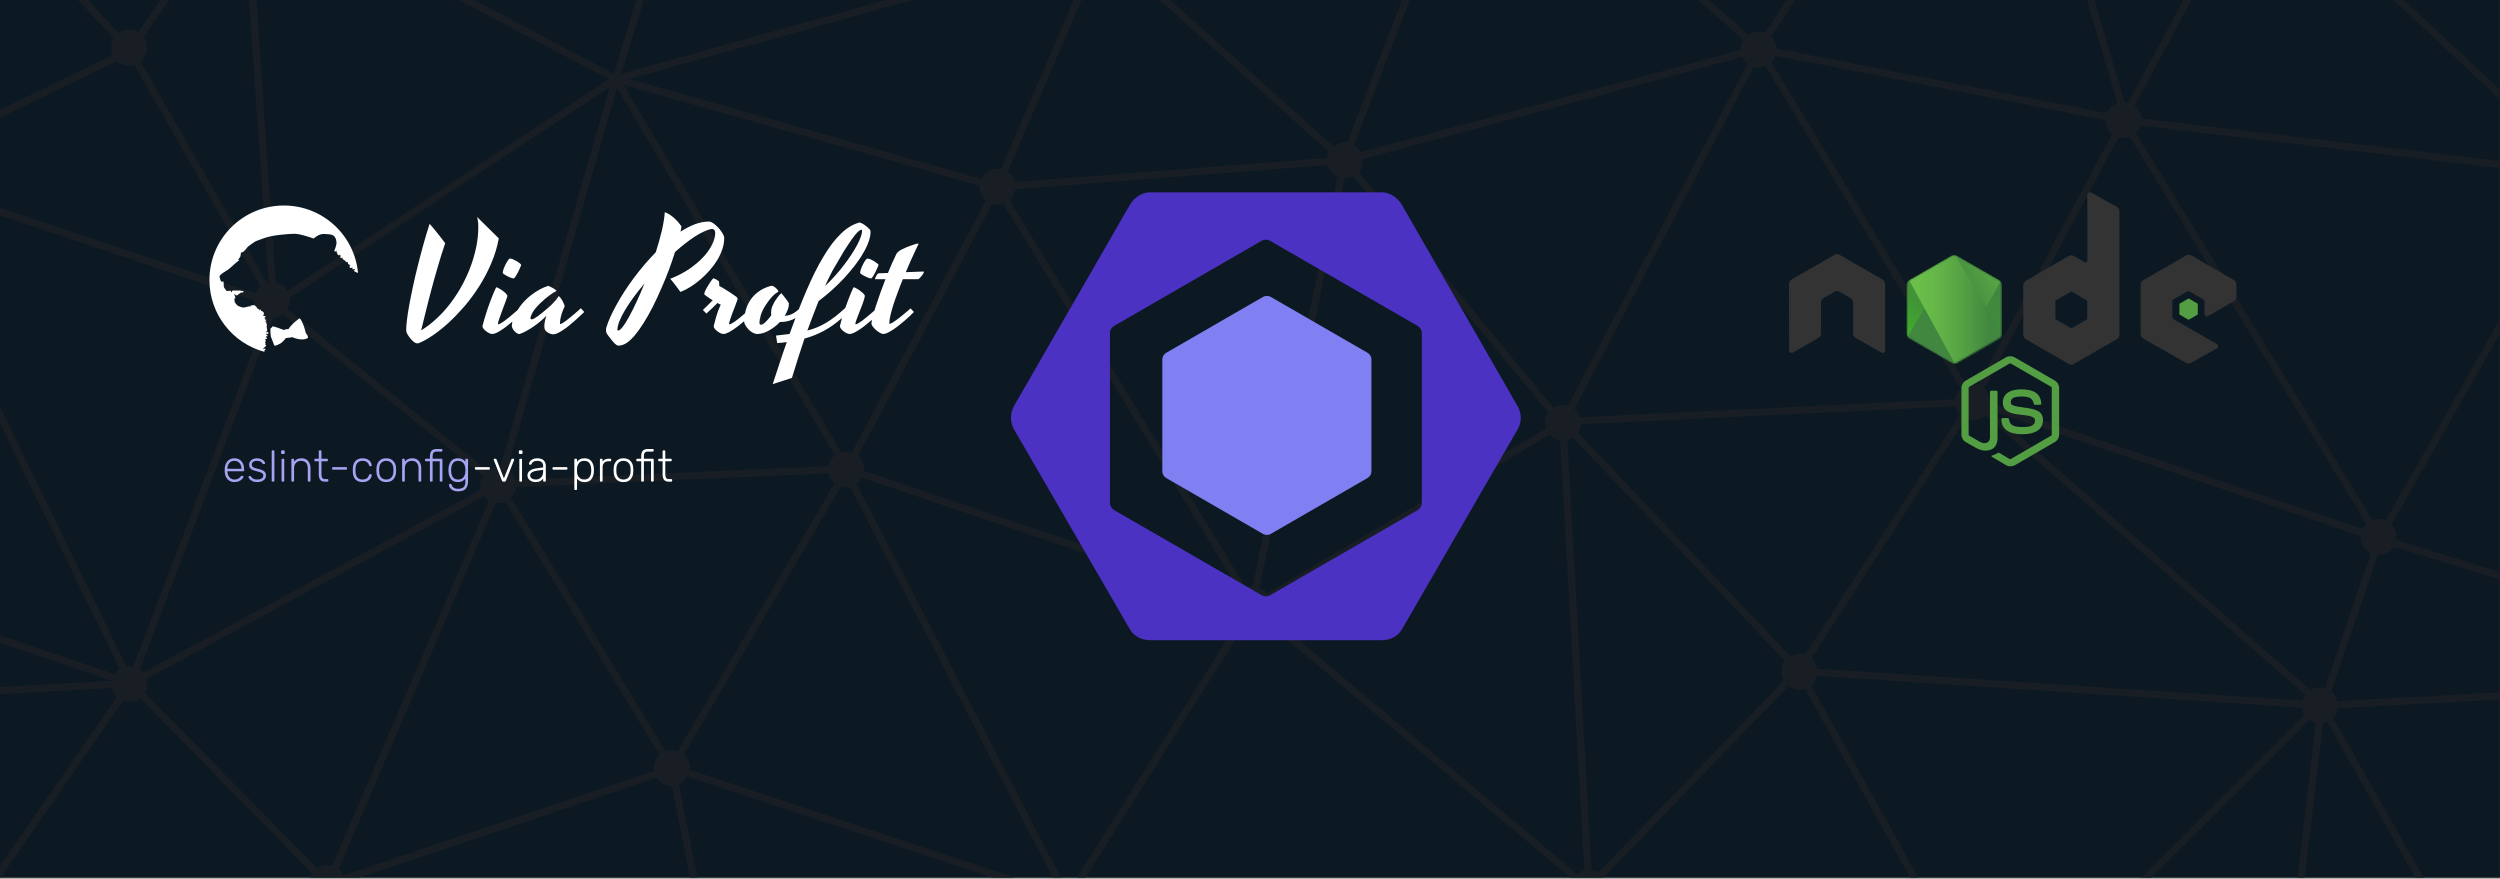 <svg width="1417" height="498" viewBox="0 0 1417 498" fill="none" xmlns="http://www.w3.org/2000/svg">
<rect x="0" y="0" width="1417" height="498" fill="#808080" stroke="none"/>
<g clip-path="url(#clip0)">
<path d="M1416.98 0H0V497.411H1416.98V0Z" fill="#0C1923"/>
<path d="M430.217 -225.307L347.846 41.831L136.475 -69.934L136.674 -67.04L78.444 18.234C76.844 17.255 75.005 16.736 73.129 16.736C70.997 16.735 68.919 17.404 67.188 18.648L-125.187 -186.19L-69.482 96.249L-72.492 97.716L-68.654 99.003L67.86 379.14C66.653 379.906 65.622 380.918 64.832 382.109L-229.101 282.58L-241.144 406.511L63.381 389.939C63.818 391.909 64.83 393.704 66.289 395.097L-100.873 636.5L-105.375 638.656L130.823 698.525C130.815 698.682 130.811 698.839 130.811 698.996C130.811 700.333 131.074 701.656 131.586 702.892C132.098 704.127 132.848 705.249 133.793 706.194C134.739 707.139 135.861 707.889 137.096 708.401C138.332 708.912 139.656 709.175 140.993 709.175C142.622 709.175 144.228 708.784 145.675 708.034C147.121 707.284 148.367 706.198 149.307 704.867L351.758 795.445L414.809 623.667C415.168 623.706 415.528 623.726 415.889 623.726C417.269 623.726 418.634 623.445 419.902 622.901C421.17 622.356 422.313 621.56 423.264 620.56L621.532 733.013L621.653 734.523L836.071 661.23C836.989 662.681 838.259 663.876 839.763 664.704C841.267 665.532 842.955 665.966 844.672 665.966C846.781 665.966 848.838 665.311 850.559 664.091L996.836 795.718L1127.47 589.453C1128.54 589.822 1129.67 590.011 1130.8 590.011C1131.12 590.011 1131.44 589.996 1131.76 589.966L1200.54 834.32L1277.76 702.525C1278.56 702.72 1279.37 702.818 1280.19 702.818C1282.79 702.818 1285.29 701.824 1287.18 700.04C1289.07 698.256 1290.2 695.818 1290.35 693.224L1449.76 632.023L1322.31 406.763C1323.71 405.282 1324.64 403.414 1324.97 401.402L1603.54 386.38L1604.02 382.474L1358.19 306.05C1358.29 305.498 1358.33 304.939 1358.33 304.378C1358.33 301.761 1357.32 299.244 1355.52 297.351L1466.75 101.158L1471.49 101.72L1279.36 -77.59L1206.22 58.275C1205.57 58.099 1204.9 57.988 1204.22 57.945L1132.55 -184.403L1000.62 18.58C999.388 18.07 998.067 17.808 996.733 17.808C994.655 17.808 992.628 18.444 990.922 19.63L838.274 -113.614L837.575 -111.792L633.118 -37.262C632.247 -38.884 630.953 -40.239 629.374 -41.184C627.795 -42.128 625.989 -42.627 624.149 -42.627C622.099 -42.627 620.097 -42.009 618.405 -40.852L430.217 -225.307ZM432.106 -217.856L615.61 -37.989C614.539 -36.339 613.969 -34.414 613.969 -32.448C613.969 -32.018 613.997 -31.589 614.051 -31.163L352.037 41.82L432.106 -217.856ZM1131.17 -174.946L1200.21 58.492C1198.88 58.958 1197.65 59.698 1196.62 60.664C1195.58 61.631 1194.76 62.803 1194.2 64.105L1006.9 27.55C1006.79 25.012 1005.74 22.606 1003.95 20.806L1131.17 -174.946ZM-118.566 -173.299L64.457 21.584C63.47 23.188 62.948 25.034 62.948 26.918C62.948 28.396 63.271 29.857 63.893 31.199L-65.765 94.435L-118.566 -173.299ZM835.674 -106.842L763.635 80.873C763.149 80.801 762.658 80.765 762.166 80.765C759.871 80.765 757.643 81.541 755.844 82.966L632.893 -27.235C633.833 -28.811 634.329 -30.613 634.328 -32.448C634.329 -32.775 634.313 -33.102 634.282 -33.428L835.674 -106.842ZM839.957 -106.836L988.149 22.519C987.107 24.154 986.553 26.052 986.553 27.99C986.553 28.138 986.557 28.287 986.563 28.435L771.217 86.279C770.35 84.597 769.03 83.19 767.407 82.216L839.957 -106.836ZM1280.42 -71.127L1459.84 96.31L1213.7 67.168C1213.57 65.779 1213.16 64.432 1212.49 63.209C1211.82 61.986 1210.91 60.915 1209.8 60.06L1280.42 -71.127ZM140.957 -63.038L345.125 44.917L162.807 164.958C162.098 163.763 161.151 162.725 160.026 161.909C158.9 161.093 157.619 160.516 156.262 160.214L140.957 -63.038ZM137.116 -60.594L152.248 160.134C151.92 160.193 151.595 160.268 151.274 160.359L79.612 34.765C80.768 33.81 81.699 32.611 82.338 31.255C82.977 29.898 83.309 28.417 83.309 26.918C83.309 24.791 82.643 22.717 81.405 20.988L137.116 -60.594ZM615.328 -27.366C616.178 -25.89 617.384 -24.651 618.836 -23.762L567.407 95.851C566.746 95.719 566.074 95.652 565.401 95.652C563.493 95.652 561.623 96.188 560.006 97.199C558.388 98.21 557.086 99.656 556.25 101.371L356.442 44.746L615.328 -27.366ZM630.209 -24.268L753.258 86.019C752.65 87.118 752.251 88.321 752.08 89.566L575.239 103.214C574.606 100.839 573.135 98.772 571.098 97.396L622.598 -22.385C623.111 -22.306 623.63 -22.266 624.149 -22.266C626.331 -22.267 628.456 -22.968 630.209 -24.268ZM1006.29 31.505L1193.39 68.019C1193.39 68.047 1193.39 68.075 1193.39 68.103C1193.39 69.624 1193.73 71.125 1194.38 72.497C1195.04 73.869 1195.99 75.076 1197.18 76.031L1121.15 218.21C1120.19 217.919 1119.19 217.771 1118.19 217.771C1117.03 217.771 1115.88 217.969 1114.79 218.357L1003.96 35.158C1004.99 34.121 1005.78 32.876 1006.29 31.505ZM987.52 32.318C988.198 33.763 989.207 35.028 990.465 36.011L888.743 229.958C887.844 229.706 886.916 229.578 885.983 229.578C884.073 229.578 882.201 230.115 880.582 231.128L770.096 97.328C771.553 95.519 772.347 93.267 772.348 90.945C772.348 90.672 772.337 90.4 772.315 90.128L987.52 32.318ZM66.305 34.472C68.176 36.162 70.608 37.097 73.129 37.097C74.131 37.097 75.128 36.949 76.086 36.658L147.711 162.187C146.359 163.264 145.303 164.667 144.643 166.265L-61.957 97.029L66.305 34.472ZM1000.64 37.39L1111.35 220.41C1109.65 221.95 1108.52 224.02 1108.15 226.283L895.62 236.472C894.988 234.621 893.837 232.991 892.303 231.777L994.041 37.806C994.918 38.047 995.823 38.169 996.733 38.169C998.073 38.169 999.4 37.904 1000.64 37.39ZM353.325 48.019L555.239 105.24C555.227 105.437 555.221 105.634 555.221 105.832C555.221 107.323 555.549 108.797 556.181 110.148C556.814 111.499 557.736 112.694 558.881 113.65L482.801 256.46C481.74 256.096 480.626 255.91 479.504 255.91C478.584 255.91 477.668 256.035 476.782 256.281L353.325 48.019ZM345.629 49.373L283.596 264.802C283.187 264.753 282.776 264.728 282.364 264.728C280.168 264.728 278.031 265.438 276.272 266.751L162.84 175.291C163.751 173.731 164.231 171.958 164.231 170.152C164.231 169.721 164.203 169.29 164.149 168.863L345.629 49.373ZM349.688 49.732L473.205 258.093C471.258 259.627 469.937 261.819 469.491 264.257L292.133 272.039C291.389 269.506 289.69 267.362 287.395 266.058L349.688 49.732ZM1213.28 71.146L1462.44 100.648L1352.22 295.048C1350.94 294.488 1349.55 294.199 1348.15 294.199C1346.99 294.199 1345.83 294.399 1344.73 294.791L1210.63 75.435C1211.86 74.251 1212.77 72.776 1213.28 71.146ZM1207.25 77.591L1341.3 296.847C1340.38 297.69 1339.61 298.696 1339.05 299.816L1128.35 228.5C1128.36 228.317 1128.37 228.135 1128.37 227.953C1128.37 226.453 1128.04 224.971 1127.4 223.614C1126.76 222.257 1125.83 221.058 1124.67 220.103L1200.73 77.878C1201.65 78.147 1202.6 78.284 1203.57 78.285C1204.83 78.284 1206.08 78.049 1207.25 77.591H1207.25ZM752.328 93.56C752.723 95.042 753.446 96.416 754.446 97.579C755.445 98.742 756.694 99.664 758.1 100.277L709.967 332.275C708.65 332.284 707.348 332.547 706.131 333.052L572.133 113.468C573.967 111.851 575.157 109.627 575.487 107.205L752.328 93.56ZM767.026 99.892L877.67 233.882C876.456 235.601 875.803 237.653 875.803 239.757C875.803 240.845 875.978 241.926 876.321 242.958L718.17 336.341C717.069 334.875 715.592 333.733 713.895 333.037L762.01 101.123C762.062 101.124 762.114 101.124 762.166 101.125C763.864 101.125 765.534 100.702 767.026 99.892V99.892ZM-63.336 100.785L143.871 170.224C143.886 172.308 144.54 174.336 145.744 176.037C146.948 177.737 148.645 179.027 150.606 179.732L75.563 377.804C74.826 377.637 74.074 377.553 73.319 377.552C72.744 377.553 72.17 377.602 71.604 377.699L-63.336 100.785ZM568.67 115.474L702.805 335.283C701.937 336.157 701.235 337.182 700.733 338.308L489.653 266.916C489.675 266.641 489.686 266.365 489.686 266.089C489.685 264.65 489.38 263.228 488.789 261.915C488.199 260.603 487.337 259.431 486.26 258.476L562.395 115.558C563.368 115.859 564.382 116.013 565.401 116.013C566.513 116.013 567.617 115.831 568.67 115.474ZM160.178 178.283L273.598 269.732C272.672 271.3 272.184 273.087 272.184 274.908C272.184 275.831 272.309 276.75 272.557 277.64L81.164 381.246C80.598 380.562 79.945 379.955 79.221 379.441L154.662 180.314C156.661 180.194 158.579 179.487 160.178 178.283ZM1108.28 230.281C1108.7 232.081 1109.61 233.732 1110.9 235.056L1023.3 371.097C1022.21 370.711 1021.06 370.513 1019.9 370.513C1018.07 370.514 1016.27 371.007 1014.7 371.941L894.5 245.335C895.456 243.876 896.02 242.195 896.139 240.455L1108.28 230.281ZM1128.21 232.673L1337.99 303.681C1337.98 303.913 1337.97 304.146 1337.97 304.378C1337.97 306.306 1338.52 308.195 1339.55 309.824C1340.58 311.452 1342.05 312.755 1343.8 313.58L1317.77 389.992C1316.84 389.722 1315.88 389.586 1314.92 389.585C1313.02 389.586 1311.17 390.115 1309.56 391.115L1128.21 232.673ZM1125.19 235.347L1306.62 393.869C1305.93 394.848 1305.41 395.943 1305.09 397.103L1029.94 379.037C1029.57 376.768 1028.44 374.692 1026.73 373.148L1114.2 237.318C1115.46 237.855 1116.82 238.132 1118.19 238.132C1120.79 238.133 1123.3 237.136 1125.19 235.347ZM878.299 246.433C879.863 248.233 882.008 249.426 884.362 249.806L898.01 493.404C896.488 493.743 895.064 494.427 893.848 495.404L718.553 348.023C719.635 346.367 720.211 344.432 720.211 342.455C720.211 341.616 720.106 340.78 719.901 339.966L878.299 246.433ZM891.694 248.187L1011.73 374.619C1010.42 376.375 1009.72 378.505 1009.72 380.693C1009.72 382.485 1010.19 384.246 1011.09 385.796L905.745 494.787C904.609 494.054 903.34 493.555 902.01 493.318L888.36 249.656C889.55 249.371 890.68 248.873 891.694 248.187ZM469.559 268.257C470.044 270.481 471.259 272.478 473.012 273.929L384.176 425.652C383.086 425.266 381.938 425.07 380.782 425.07C379.577 425.07 378.382 425.285 377.252 425.703L289.62 282.048C291.223 280.419 292.231 278.299 292.483 276.027L469.559 268.257ZM488.547 270.765L699.854 342.234C699.852 342.307 699.85 342.381 699.85 342.455C699.85 343.894 700.156 345.318 700.747 346.631C701.337 347.944 702.2 349.117 703.278 350.072L608.696 500.214C607.682 499.887 606.624 499.72 605.559 499.72C604.569 499.721 603.585 499.865 602.637 500.15L485.438 274.365C486.744 273.427 487.81 272.194 488.547 270.765ZM476.539 275.828C477.5 276.121 478.5 276.27 479.504 276.271C480.273 276.271 481.039 276.185 481.787 276.013L599.104 502.029C598.199 502.771 597.43 503.664 596.828 504.667L390.901 436.373C390.942 436 390.963 435.626 390.963 435.251C390.963 433.829 390.665 432.421 390.088 431.121C389.51 429.82 388.667 428.655 387.612 427.701L476.539 275.828ZM274.37 281.208C275.163 282.216 276.139 283.064 277.246 283.708L188.274 490.843C187.412 490.611 186.524 490.494 185.631 490.494C183.573 490.494 181.564 491.119 179.868 492.285L82.178 392.746C83.043 391.217 83.498 389.49 83.498 387.734C83.498 386.729 83.35 385.73 83.057 384.769L274.37 281.208ZM286.303 284.294L373.846 427.8C372.823 428.753 372.006 429.906 371.448 431.188C370.89 432.47 370.602 433.853 370.602 435.251C370.603 435.824 370.652 436.396 370.748 436.96L194.795 496.24C194.11 494.824 193.106 493.585 191.862 492.623L281.043 285.001C281.481 285.059 281.922 285.087 282.364 285.087C283.716 285.087 285.056 284.818 286.303 284.294V284.294ZM-225.609 287.986L63.321 385.818C63.313 385.858 63.306 385.897 63.299 385.937L-236.713 402.263L-225.609 287.986ZM1356.77 309.796L1592.2 382.986L1324.82 397.406C1324.3 395.229 1323.08 393.284 1321.35 391.871L1347.69 314.548C1347.85 314.556 1348 314.56 1348.15 314.56C1349.87 314.56 1351.57 314.122 1353.08 313.289C1354.58 312.456 1355.85 311.254 1356.77 309.796ZM715.741 350.884L891.284 498.472C890.773 499.411 890.413 500.424 890.217 501.474L615.233 506.73C614.654 504.962 613.601 503.387 612.19 502.175L706.739 352.087C707.798 352.449 708.91 352.634 710.03 352.634C712.065 352.635 714.055 352.026 715.741 350.884ZM1029.81 383.035L1304.83 401.093C1305.02 402.524 1305.51 403.899 1306.27 405.126L1138.19 572.835C1137.24 571.83 1136.1 571.029 1134.82 570.481C1133.55 569.934 1132.18 569.652 1130.8 569.652C1129.76 569.651 1128.72 569.81 1127.73 570.123L1026.54 388.406C1028.17 387.004 1029.31 385.124 1029.81 383.035ZM1013.75 388.802C1015.52 390.146 1017.68 390.874 1019.9 390.875C1020.97 390.874 1022.04 390.704 1023.06 390.371L1124.23 572.052C1123.27 572.865 1122.46 573.849 1121.86 574.955L910.368 504.207C910.392 503.918 910.405 503.629 910.405 503.339C910.405 501.279 909.779 499.267 908.612 497.57L1013.75 388.802ZM79.553 395.779L177.078 495.154C176.017 496.799 175.452 498.715 175.452 500.673C175.452 501.767 175.628 502.853 175.973 503.89L-93.593 633.013L69.672 397.238C70.836 397.684 72.072 397.913 73.319 397.914C75.576 397.913 77.769 397.162 79.553 395.779ZM1309 408.046C1310.09 408.828 1311.33 409.386 1312.64 409.687L1280.33 682.458C1280.28 682.458 1280.24 682.457 1280.19 682.456C1277.58 682.456 1275.07 683.457 1273.18 685.253L1140.65 582.402C1140.87 581.563 1140.98 580.699 1140.98 579.832C1140.98 578.637 1140.77 577.451 1140.36 576.33L1309 408.046ZM1319.03 409.08L1443.99 629.953L1289.76 689.167C1289.29 687.868 1288.56 686.679 1287.61 685.671C1286.67 684.663 1285.53 683.859 1284.26 683.306L1316.66 409.796C1317.47 409.655 1318.27 409.414 1319.03 409.08ZM389.688 440.183L595.485 508.437C595.414 508.921 595.379 509.41 595.379 509.9C595.379 510.843 595.51 511.782 595.768 512.689L423.905 607.269C422.968 606.073 421.776 605.102 420.416 604.427C419.056 603.752 417.562 603.39 416.043 603.367L384.774 444.617C386.86 443.727 388.589 442.167 389.688 440.183ZM372.182 440.697C373.1 442.147 374.37 443.341 375.873 444.169C377.377 444.997 379.065 445.431 380.782 445.431C380.806 445.431 380.831 445.431 380.856 445.431L412.112 604.091C410.251 604.835 408.651 606.112 407.512 607.761L195.346 503.716C195.655 502.732 195.812 501.705 195.813 500.673C195.813 500.49 195.807 500.307 195.797 500.125L372.182 440.697ZM890.272 505.478C890.569 506.863 891.153 508.171 891.985 509.318C892.817 510.465 893.879 511.425 895.104 512.138L846.397 645.753C845.827 645.655 845.25 645.605 844.672 645.605C843.226 645.605 841.796 645.914 840.478 646.51C839.161 647.106 837.985 647.976 837.03 649.062L615.399 512.517C615.555 511.929 615.657 511.327 615.705 510.72L890.272 505.478ZM193.422 507.226L405.928 611.441C405.782 612.133 405.708 612.838 405.707 613.544C405.708 614.022 405.742 614.499 405.809 614.972L150.061 694.373C149.075 692.437 147.495 690.868 145.553 689.894L185.854 510.851C187.301 510.819 188.724 510.48 190.029 509.855C191.334 509.23 192.491 508.333 193.422 507.226ZM177.965 507.373C179.038 508.6 180.391 509.552 181.909 510.148L141.69 688.839C141.458 688.823 141.225 688.814 140.993 688.814C139.064 688.814 137.174 689.363 135.545 690.395C133.916 691.428 132.613 692.902 131.789 694.646L-93.687 637.494L177.965 507.373ZM909.248 508.052L1120.67 578.775C1120.63 579.126 1120.62 579.479 1120.62 579.832C1120.62 580.157 1120.63 580.482 1120.66 580.806L853.967 651.634C853.152 649.809 851.817 648.264 850.129 647.193L898.891 513.431C899.333 513.49 899.779 513.52 900.225 513.521C902.085 513.521 903.91 513.011 905.5 512.047C907.091 511.083 908.387 509.701 909.248 508.052L909.248 508.052ZM613.62 516.121L835.028 652.525C834.672 653.576 834.491 654.677 834.491 655.787C834.491 656.359 834.539 656.93 834.635 657.494L625.231 729.074L608.526 519.638C610.548 519.023 612.328 517.793 613.62 516.121ZM597.6 516.248C598.447 517.309 599.497 518.191 600.689 518.841C601.882 519.491 603.192 519.895 604.543 520.031L621.149 728.197L425.399 617.173C425.841 616.015 426.068 614.785 426.069 613.544C426.068 612.632 425.946 611.725 425.703 610.845L597.6 516.248ZM1121.82 584.636C1122.38 585.689 1123.13 586.635 1124.02 587.429L995.993 789.576L853.305 661.179C854.316 659.562 854.852 657.694 854.852 655.787C854.852 655.704 854.852 655.621 854.85 655.539L1121.82 584.636ZM1138.84 586.068L1270.88 688.527C1270.3 689.821 1270.01 691.221 1270.01 692.636C1270.01 694.227 1270.38 695.796 1271.1 697.217C1271.81 698.638 1272.85 699.871 1274.13 700.818L1201.85 824.185L1135.59 588.812C1136.85 588.137 1137.96 587.202 1138.84 586.068ZM407.139 618.748C408.067 620.309 409.395 621.593 410.987 622.468L349.479 790.044L150.928 701.212C151.09 700.485 151.172 699.741 151.172 698.996C151.172 698.738 151.162 698.481 151.143 698.224L407.139 618.748Z" fill="#181E24"/>
<path d="M661.022 199.952L715.846 168.296C716.521 167.907 717.286 167.701 718.064 167.701C718.843 167.701 719.608 167.907 720.282 168.296L775.107 199.952C775.781 200.342 776.341 200.902 776.73 201.576C777.119 202.25 777.324 203.015 777.325 203.794V267.107C777.325 268.69 776.478 270.155 775.107 270.948L720.282 302.604C719.608 302.994 718.843 303.199 718.064 303.199C717.286 303.199 716.521 302.994 715.846 302.604L661.022 270.948C660.348 270.559 659.788 269.999 659.399 269.324C659.009 268.65 658.804 267.885 658.804 267.107V203.793C658.805 202.208 659.651 200.745 661.022 199.951" fill="#8080F2"/>
<path d="M860.196 230.262L794.621 116.168C792.239 112.043 787.839 109 783.076 109H651.925C647.162 109 642.76 112.043 640.378 116.168L574.804 230.01C572.423 234.136 572.423 239.344 574.804 243.47L640.378 356.629C642.76 360.754 647.162 362.862 651.925 362.862H783.075C787.838 362.862 792.239 360.817 794.62 356.691L860.195 243.348C862.579 239.224 862.579 234.387 860.195 230.262H860.196ZM805.896 285.126C805.896 286.802 804.887 288.354 803.433 289.194L719.905 337.39C719.186 337.802 718.372 338.019 717.543 338.019C716.714 338.019 715.9 337.802 715.18 337.39L631.588 289.194C630.135 288.354 629.118 286.803 629.118 285.125V188.731C629.118 187.053 630.121 185.503 631.575 184.663L715.098 136.466C715.817 136.053 716.631 135.836 717.46 135.836C718.289 135.836 719.103 136.053 719.822 136.466L803.419 184.663C804.874 185.503 805.896 187.053 805.896 188.731V285.125V285.126Z" fill="#4B32C3"/>
<path fill-rule="evenodd" clip-rule="evenodd" d="M376.811 120.251C376.608 123.137 376.08 126.552 375.186 130.494C374.251 134.396 373.113 138.583 371.691 142.972C369.496 145.248 367.342 147.605 365.228 150.044C363.155 152.523 361.163 155.002 359.253 157.563C357.383 160.083 355.594 162.601 353.968 165.162C352.302 167.722 350.8 170.202 349.499 172.641C348.158 175.039 346.978 177.356 345.962 179.591C344.987 181.786 344.215 183.818 343.645 185.688C343.523 186.216 343.443 186.785 343.484 187.354C343.484 187.923 343.606 188.411 343.809 188.817C343.931 188.98 344.093 189.223 344.337 189.67C344.621 190.077 344.947 190.524 345.353 191.052C345.719 191.58 346.165 192.151 346.653 192.72C347.1 193.289 347.589 193.858 348.077 194.345C348.524 194.833 349.01 195.199 349.457 195.524C349.904 195.808 350.312 195.929 350.637 195.929C351.532 195.848 352.263 195.686 352.832 195.524C353.442 195.32 353.929 195.076 354.376 194.873C356.002 193.978 357.668 192.475 359.457 190.483C361.204 188.41 362.951 186.013 364.699 183.249C366.447 180.486 368.194 177.396 369.901 174.063C371.568 170.73 373.194 167.277 374.738 163.7C376.323 160.164 377.787 156.586 379.128 153.009C380.429 149.433 381.607 146.019 382.623 142.808C384.533 141.101 386.443 139.516 388.313 138.053C390.182 136.59 391.972 135.29 393.679 134.193C395.427 133.055 397.05 132.121 398.636 131.389C400.18 130.657 401.603 130.128 402.903 129.843C403.35 129.762 403.757 129.762 404.042 129.843C404.367 129.925 404.652 130.087 404.815 130.29C405.018 130.534 405.14 130.778 405.262 131.103C405.343 131.388 405.384 131.714 405.384 131.958C405.384 134.031 404.773 136.264 403.595 138.662C402.416 141.06 400.751 143.419 398.556 145.776C396.361 148.133 393.679 150.368 390.549 152.522C387.42 154.636 383.843 156.466 379.901 158.01C380.389 158.579 380.916 159.229 381.445 159.879C382.014 160.57 382.543 161.26 383.03 161.91C383.599 162.601 384.087 163.253 384.534 163.904C384.981 164.513 385.386 165.04 385.67 165.487C387.54 164.756 389.451 163.781 391.402 162.562C393.353 161.342 395.263 159.919 397.092 158.334C398.921 156.749 400.629 155.042 402.254 153.213C403.88 151.344 405.303 149.433 406.522 147.442C407.742 145.409 408.715 143.337 409.406 141.265C410.097 139.232 410.465 137.201 410.465 135.209V134.598C410.424 134.192 410.3 133.704 409.975 133.094C409.691 132.525 409.327 131.876 408.839 131.185C408.392 130.535 407.863 129.844 407.253 129.194C406.644 128.544 406.034 127.933 405.384 127.405C404.774 126.836 404.124 126.43 403.515 126.065C402.905 125.74 402.335 125.575 401.807 125.575C399.246 125.575 396.646 126.104 393.922 127.079C391.24 128.095 388.517 129.519 385.712 131.307C385.834 130.738 385.957 130.251 386.038 129.763C386.119 129.276 386.199 128.787 386.24 128.299C385.874 127.73 385.387 127.08 384.778 126.348C384.168 125.576 383.476 124.845 382.663 124.113C381.891 123.341 380.997 122.61 379.981 121.919C379.005 121.228 377.949 120.658 376.811 120.251H376.811ZM487.199 126.105C483.5 127.08 479.963 129.194 476.63 132.445C473.216 135.738 469.925 140.044 466.715 145.49C463.463 150.855 460.293 157.278 457.123 164.635C455.681 167.98 454.239 171.534 452.79 175.241C451.638 176.339 450.526 177.163 449.44 177.722C448.017 178.453 446.473 178.9 444.806 179.022C445.497 177.843 446.107 176.666 446.514 175.487C446.961 174.308 447.165 173.089 447.165 171.91C447.084 171.707 446.88 171.382 446.514 170.854C446.189 170.366 445.783 169.838 445.336 169.228C444.848 168.659 444.401 168.047 443.954 167.478C443.507 166.909 443.14 166.464 442.855 166.138L442.612 166.382C441.921 167.032 441.313 167.723 440.784 168.455C440.215 169.187 439.767 169.876 439.36 170.486C438.873 171.218 438.507 171.949 438.182 172.681C437.654 173.656 437.369 174.511 437.247 175.283C437.125 176.055 437.044 176.705 437.044 177.274C437.044 177.437 437.046 177.64 437.086 177.883C437.086 178.127 437.125 178.412 437.165 178.696C436.027 180.281 434.931 181.542 433.874 182.559C432.858 183.534 432.004 184.062 431.354 184.062C430.744 184.062 430.459 183.656 430.459 182.802C430.459 181.827 430.704 180.405 431.232 178.616C431.76 176.787 432.776 174.755 434.28 172.519C435.255 171.015 436.191 169.795 437.004 168.86C437.817 167.926 438.549 167.236 439.159 166.708C439.768 166.22 440.255 165.854 440.62 165.651C440.986 165.448 441.189 165.284 441.229 165.162C441.229 165.04 441.108 164.796 440.864 164.471C440.62 164.105 440.295 163.74 439.929 163.414C439.564 163.048 439.158 162.724 438.711 162.44C438.305 162.155 437.897 161.992 437.491 161.992C437.369 161.992 437.208 161.992 436.964 162.032C436.801 162.073 436.637 162.114 436.556 162.154C433.996 162.886 431.76 163.944 429.89 165.326C428.02 166.708 426.477 168.293 425.299 170.081C424.079 171.91 423.226 173.862 422.657 175.934C422.504 176.491 422.372 177.047 422.255 177.604C422.136 177.702 422.05 177.784 421.926 177.883C421.153 178.574 420.3 179.266 419.487 179.957C418.593 180.648 417.779 181.299 417.007 181.868C416.194 182.437 415.504 182.925 414.894 183.25C414.284 183.616 413.836 183.819 413.552 183.819C413.349 183.819 413.268 183.738 413.268 183.575C413.268 183.088 413.47 182.315 413.795 181.259C414.161 180.161 414.568 178.941 415.056 177.64C415.584 176.299 416.072 174.958 416.641 173.576C417.17 172.194 417.618 170.934 417.983 169.877C418.065 169.633 418.063 169.35 417.941 169.025C417.86 168.659 417.617 168.413 417.292 168.17C416.276 167.438 415.218 166.706 414.121 165.975C413.186 165.325 412.129 164.675 410.991 163.984C409.853 163.252 408.757 162.643 407.7 162.075C407.659 161.424 407.618 160.896 407.618 160.449C407.578 160.002 407.536 159.716 407.536 159.594C407.455 159.431 407.252 159.228 406.927 159.025C406.643 158.781 406.318 158.578 405.953 158.416C405.587 158.213 405.261 158.051 404.936 157.929C404.611 157.806 404.408 157.725 404.367 157.725C404.286 157.725 404.123 157.888 403.798 158.254C403.513 158.579 403.188 159.025 402.781 159.594C402.415 160.163 402.009 160.773 401.603 161.423C401.197 162.114 400.791 162.764 400.425 163.414C400.059 164.065 399.774 164.675 399.53 165.244C399.327 165.813 399.204 166.259 399.204 166.544C399.204 166.829 399.286 167.032 399.448 167.113C399.773 167.357 400.221 167.683 400.668 168.008C401.075 168.333 401.521 168.659 402.09 169.025C402.619 169.39 403.269 169.796 403.96 170.203C402.984 171.219 402.01 172.195 400.994 173.17C399.978 174.146 399.123 174.998 398.392 175.689L400.385 177.722C400.832 177.315 401.32 176.828 401.889 176.34C402.458 175.852 402.985 175.325 403.554 174.796C404.083 174.308 404.651 173.739 405.18 173.21C405.708 172.723 406.197 172.194 406.644 171.746C406.969 171.909 407.253 172.073 407.578 172.236C407.863 172.398 408.188 172.559 408.513 172.681C408.391 173.006 408.186 173.454 407.902 174.063C407.617 174.673 407.293 175.446 406.927 176.422C406.602 177.438 406.195 178.617 405.789 179.999C405.382 181.38 404.976 183.005 404.529 184.833C404.529 185.362 404.733 185.851 405.14 186.379C405.587 186.908 406.075 187.395 406.644 187.801C407.253 188.248 407.861 188.615 408.471 188.9C409.121 189.184 409.65 189.305 410.057 189.305C410.707 189.305 411.478 189.101 412.413 188.654C413.348 188.207 414.365 187.638 415.463 186.906C416.56 186.175 417.657 185.403 418.836 184.468C419.847 183.673 420.821 182.85 421.768 182.048C421.768 182.097 421.761 182.145 421.761 182.193C421.761 182.844 422.006 183.575 422.494 184.388C422.982 185.201 423.55 186.013 424.281 186.745C424.972 187.476 425.786 188.086 426.68 188.574C427.574 189.062 428.427 189.305 429.24 189.305C430.256 189.305 431.271 189.143 432.409 188.818C433.507 188.493 434.605 188.005 435.743 187.396C436.84 186.786 437.936 186.094 439.034 185.241C440.091 184.428 441.107 183.533 442.041 182.517C443.261 182.517 444.48 182.396 445.618 182.233C446.797 181.989 447.936 181.664 449.033 181.217C449.642 180.956 450.249 180.645 450.852 180.291C449.751 183.209 448.647 186.191 447.53 189.305L439.849 190.2L440.498 194.468C441.432 194.386 442.367 194.305 443.262 194.224C444.197 194.143 445.05 194.02 445.944 193.898C444.603 197.637 443.302 201.497 442.002 205.439C440.742 209.382 439.4 213.489 437.977 217.716L448.869 214.179C450.17 209.952 451.389 206.009 452.568 202.31C453.747 198.652 454.886 195.159 455.983 191.907C459.844 190.851 463.503 189.387 466.957 187.518C470.453 185.648 473.867 183.209 477.24 180.242C476.997 181.096 476.752 181.908 476.589 182.721C476.386 183.493 476.223 184.224 476.06 184.833C476.06 185.362 476.264 185.851 476.711 186.379C477.117 186.908 477.606 187.395 478.175 187.801C478.785 188.248 479.352 188.615 480.002 188.9C480.652 189.184 481.182 189.305 481.588 189.305C482.238 189.305 483.012 189.101 483.947 188.654C484.881 188.207 485.897 187.638 486.994 186.906C488.091 186.175 489.229 185.403 490.367 184.468C491.505 183.574 492.602 182.64 493.658 181.746C493.873 181.564 494.062 181.394 494.268 181.217C494.078 182.142 493.944 182.946 493.944 183.493C493.944 183.94 494.189 184.509 494.717 185.159C495.286 185.85 495.895 186.46 496.586 187.11C497.318 187.72 498.049 188.249 498.821 188.696C499.593 189.102 500.203 189.305 500.65 189.305C501.301 189.305 502.072 189.101 503.007 188.654C503.982 188.207 504.999 187.638 506.096 186.906C507.194 186.175 508.292 185.403 509.43 184.468C510.568 183.574 511.706 182.64 512.763 181.746C513.82 180.811 514.794 179.958 515.728 179.064C516.623 178.21 517.396 177.437 518.005 176.827C517.721 176.502 517.394 176.136 517.028 175.771C516.703 175.364 516.38 175.04 516.136 174.796C515.811 175.081 515.322 175.486 514.712 176.014C514.062 176.583 513.371 177.153 512.599 177.804C511.827 178.454 511.014 179.104 510.16 179.795C509.307 180.445 508.494 181.055 507.722 181.624C506.99 182.153 506.299 182.598 505.689 182.964C505.079 183.289 504.632 183.493 504.307 183.493C504.144 183.493 504.063 183.37 504.063 183.208C504.063 182.029 504.267 180.526 504.714 178.656C505.121 176.828 505.731 174.795 506.422 172.559C507.154 170.365 507.966 168.008 508.9 165.569C509.795 163.09 510.73 160.652 511.746 158.254H519.956C520.2 158.254 520.403 158.254 520.565 158.172C520.728 158.131 520.85 158.051 520.891 158.011C521.175 157.767 521.542 157.401 521.907 156.954C522.314 156.466 522.679 156.019 523.004 155.572C523.288 155.125 523.491 154.757 523.613 154.392C523.694 154.067 523.654 153.905 523.369 153.905L513.412 154.27C514.225 152.278 515.038 150.411 515.81 148.622C516.623 146.834 517.355 145.248 518.005 143.825C518.615 142.403 519.184 141.265 519.631 140.33C520.078 139.395 520.363 138.785 520.525 138.501C520.607 138.419 520.605 138.338 520.605 138.297V138.257C520.605 138.135 520.484 138.053 520.2 138.053C519.915 138.053 519.387 138.176 518.696 138.379C518.005 138.582 517.232 138.827 516.419 139.152C515.566 139.436 514.712 139.761 513.859 140.126C512.965 140.492 512.234 140.818 511.624 141.143C510.771 141.509 510.119 141.916 509.631 142.281C509.184 142.647 508.779 143.012 508.495 143.378C508.21 143.703 507.966 144.029 507.844 144.394C507.681 144.76 507.518 145.086 507.396 145.411C506.827 146.549 506.219 147.89 505.487 149.475C504.796 151.06 504.064 152.807 503.292 154.717L497.886 154.921C497.683 155.043 497.439 155.206 497.195 155.49C496.951 155.775 496.789 156.099 496.586 156.465C496.383 156.79 496.261 157.116 496.139 157.441C496.017 157.766 495.935 158.01 495.935 158.172C495.935 158.254 495.935 158.254 495.975 158.254H496.017H501.868C500.893 160.774 499.958 163.333 498.982 165.975C498.047 168.617 497.196 171.056 496.464 173.372C496.15 174.315 495.88 175.189 495.62 176.048C495.614 176.054 495.613 176.054 495.609 176.055C494.958 176.624 494.269 177.232 493.456 177.882C492.683 178.573 491.869 179.264 490.975 179.955C490.162 180.646 489.309 181.297 488.537 181.866C487.724 182.435 487.034 182.923 486.424 183.248C485.814 183.614 485.366 183.818 485.082 183.818C484.919 183.818 484.838 183.736 484.838 183.574C484.838 183.249 484.96 182.719 485.204 181.906C485.488 181.134 485.814 180.241 486.22 179.184C486.586 178.168 487.033 177.071 487.48 175.933C487.968 174.754 488.374 173.657 488.78 172.6C489.187 171.543 489.513 170.568 489.757 169.714C490.042 168.861 490.162 168.21 490.162 167.763C490.162 167.356 489.879 166.868 489.31 166.299C488.7 165.73 488.05 165.202 487.319 164.673C486.587 164.145 485.895 163.699 485.204 163.373C484.553 163.007 484.108 162.804 483.946 162.804C483.864 162.804 483.62 163.13 483.294 163.821C482.969 164.471 482.603 165.365 482.156 166.463C481.709 167.56 481.221 168.779 480.692 170.201C480.164 171.624 479.637 173.088 479.109 174.551C477.117 176.38 475.246 177.964 473.499 179.346C471.71 180.728 470.003 181.907 468.296 182.923C466.589 183.939 464.883 184.832 463.136 185.523C461.429 186.255 459.599 186.865 457.608 187.352C458.827 184.101 459.964 181.054 461.021 178.25C462.077 175.486 463.054 172.965 463.988 170.649C466.59 168.698 469.11 166.585 471.589 164.39C474.069 162.154 476.385 159.878 478.539 157.562C480.693 155.204 482.684 152.847 484.513 150.49C486.342 148.133 487.927 145.815 489.228 143.498C490.569 141.263 491.586 139.108 492.317 137.036C493.049 135.003 493.414 133.095 493.414 131.388C493.414 131.022 493.375 130.777 493.334 130.615C493.294 130.452 493.17 130.33 493.048 130.168C492.723 129.802 492.358 129.396 491.87 128.949C491.423 128.543 490.895 128.135 490.366 127.729C489.838 127.363 489.31 126.997 488.741 126.712C488.212 126.428 487.685 126.225 487.197 126.103L487.199 126.105ZM488.213 130.251C488.498 130.251 488.621 130.453 488.621 130.86C488.621 131.754 488.378 132.893 487.89 134.275C487.402 135.657 486.71 137.2 485.775 138.948C484.881 140.655 483.744 142.483 482.484 144.434C481.183 146.425 479.76 148.418 478.216 150.409C476.672 152.441 475.005 154.433 473.217 156.424C471.429 158.416 469.6 160.286 467.649 162.074C468.34 160.57 468.95 159.229 469.479 158.132C470.007 157.035 470.452 156.099 470.859 155.408C471.306 154.554 471.673 153.824 471.957 153.255C474.355 149.069 476.428 145.532 478.216 142.565C480.045 139.679 481.589 137.322 482.889 135.493C484.19 133.664 485.289 132.364 486.142 131.511C486.996 130.698 487.685 130.251 488.213 130.251ZM491.628 146.549C491.385 146.549 491.018 146.833 490.53 147.484C490.083 148.134 489.637 148.864 489.19 149.758C488.743 150.612 488.337 151.508 488.012 152.442C487.687 153.377 487.522 154.107 487.522 154.717C487.522 154.839 487.766 155.083 488.213 155.408C488.701 155.733 489.271 156.059 489.921 156.424C490.571 156.75 491.221 157.075 491.912 157.359C492.643 157.644 493.254 157.766 493.741 157.807C493.904 157.807 494.108 157.643 494.392 157.277C494.636 156.952 494.92 156.506 495.245 155.977C495.53 155.449 495.855 154.879 496.18 154.27C496.505 153.619 496.789 153.051 496.993 152.482C497.277 151.913 497.481 151.426 497.644 150.978C497.847 150.531 497.929 150.288 497.969 150.166C497.969 150.003 497.724 149.717 497.236 149.311C496.749 148.904 496.181 148.499 495.531 148.093C494.88 147.686 494.149 147.319 493.458 146.994C492.726 146.669 492.116 146.549 491.628 146.549ZM365.268 160.732C363.805 164.309 362.342 167.765 360.838 170.975C359.335 174.227 357.912 177.07 356.571 179.509C355.229 181.947 354.051 183.859 352.954 185.241C351.857 186.663 351.003 187.354 350.394 187.354C350.109 187.354 349.946 187.232 349.946 186.866C349.946 185.525 350.352 183.898 351.125 181.947C351.897 180.037 352.954 177.925 354.336 175.649C355.718 173.373 357.301 170.976 359.171 168.415C361.041 165.895 363.073 163.293 365.268 160.732Z" fill="white"/>
<path fill-rule="evenodd" clip-rule="evenodd" d="M160.911 116.483C182.876 116.483 200.92 133.251 202.928 154.69L202.833 154.659C202.833 154.659 202.028 154.364 201.606 154.204C201.183 154.037 201.247 153.75 200.968 153.758C200.681 153.758 200.538 153.646 200.538 153.646C200.538 153.646 200.689 153.439 200.936 153.073C201.183 152.706 201.462 152.18 201.462 152.18C201.462 152.18 201.319 152.427 201.087 152.483C200.864 152.539 199.701 152.658 199.701 152.658C199.701 152.658 199.788 152.379 199.796 152.172C199.804 151.965 199.812 151.598 199.812 151.598C199.812 151.598 199.621 151.605 199.414 151.71C199.207 151.805 198.673 152.06 198.457 151.845C198.242 151.638 198.059 151.056 198.123 150.769C198.178 150.49 198.338 150.466 198.442 150.442C198.553 150.419 198.816 150.426 198.816 150.426C198.816 150.426 198.298 150.147 197.995 150.019C197.692 149.891 197.214 149.66 197.214 149.382C197.214 149.103 197.302 149.015 197.23 148.8C197.159 148.585 197.023 148.449 197.023 148.449C197.023 148.449 196.975 148.744 196.824 148.744C196.664 148.744 196.21 148.529 195.764 148.027C195.325 147.524 195.278 147.485 194.999 147.381C194.712 147.277 194.114 146.759 194.106 146.369C194.098 145.978 194.226 145.779 194.226 145.779C194.226 145.779 194.098 145.859 193.819 146.09C193.54 146.321 193.421 146.297 193.221 146.265C193.014 146.225 192.863 146.146 192.911 145.771C192.95 145.396 193.118 144.982 193.118 144.759C193.118 144.536 193.046 144.384 193.046 144.384C193.046 144.384 192.998 144.87 192.807 144.831C192.616 144.791 192.369 144.456 192.241 144.321C192.122 144.193 192.249 144.36 192.09 144.528C191.93 144.695 191.731 144.886 191.524 144.528C191.317 144.169 190.647 142.615 190.695 142.24C190.751 141.866 190.687 141.643 190.687 141.643C190.687 141.643 190.655 141.882 190.575 142.097C190.496 142.312 190.504 142.607 190.185 142.567C189.874 142.535 189.412 142.312 189.412 142.312C189.412 142.312 190.95 138.869 190.719 137.164C190.496 135.466 189.978 133.099 186.837 132.836C183.697 132.581 182.669 132.429 181.019 133.099C179.37 133.76 177.776 135.203 177.776 135.203C177.776 135.203 170.148 132.334 166.395 132.509C162.649 132.684 154.352 133.171 149.466 135.059C144.581 136.956 145.354 136.287 143.218 137.841C141.082 139.379 140.676 139.634 140.468 139.873C140.261 140.104 138.914 141.85 138.404 142.264C137.886 142.671 137.783 142.878 137.32 142.982C136.858 143.085 136.571 143.141 136.547 143.292C136.523 143.444 136.444 143.858 136.444 144.217C136.444 144.576 136.316 145.452 136.037 145.787C135.75 146.122 134.905 147.206 134.905 147.206C134.905 147.206 135.065 147.206 135.415 147.253C135.774 147.309 135.774 147.309 135.774 147.309C135.774 147.309 135.001 147.899 133.566 149.111C132.124 150.314 130.936 151.549 130.068 152.195C129.191 152.841 128.673 153.327 127.956 153.685C127.238 154.044 125.581 155.16 125.222 155.558C124.871 155.949 124.736 155.973 124.664 156.108C124.584 156.236 124.337 156.706 124.457 157.08C124.576 157.463 125.023 159.145 125.126 159.193C125.23 159.241 125.23 159.248 125.262 159.28C125.286 159.312 125.485 159.535 125.549 159.591C125.62 159.647 125.708 159.703 125.756 159.727C125.796 159.743 125.828 159.734 125.843 159.758C125.859 159.782 125.883 159.83 125.931 159.814C125.971 159.797 125.971 159.711 125.995 159.679C126.011 159.647 126.17 159.527 126.345 159.519C126.521 159.512 126.561 159.551 126.632 159.575C126.704 159.599 126.72 159.607 126.72 159.607C126.72 159.607 126.712 160.181 126.728 160.34C126.744 160.492 126.792 160.667 126.8 160.771C126.808 160.874 126.792 161.305 126.792 161.424C126.792 161.536 126.8 162.644 126.999 162.947C127.206 163.257 127.437 163.512 127.469 163.64C127.493 163.776 127.804 163.975 127.9 164.182C128.003 164.389 128.195 164.883 128.545 164.907C128.896 164.924 129.852 164.867 130.06 164.859C130.259 164.852 130.299 164.819 130.37 164.803C130.45 164.78 130.737 164.803 130.737 164.803C130.737 164.803 130.872 165.242 131.032 165.409C131.183 165.576 131.558 165.68 131.558 165.68C131.558 165.68 131.462 165.178 131.51 165.051C131.566 164.923 131.502 164.724 131.972 164.676C132.435 164.62 136.34 164.7 136.34 164.7C136.34 164.7 136.619 164.907 136.778 164.907C136.945 164.907 137.83 164.724 138.037 165.218C138.245 165.704 137.535 165.728 137.36 165.752C137.193 165.769 136.738 165.815 136.603 165.863C136.475 165.911 136.236 165.983 136.236 165.983C136.236 165.983 136.26 166.222 135.838 166.358C135.415 166.501 135.248 166.676 135.208 166.756C135.168 166.836 134.897 167.218 134.802 167.274C134.698 167.322 134.244 167.473 134.084 167.457C133.925 167.45 133.502 167.298 133.303 166.963C133.112 166.629 133.104 166.501 133.104 166.501C133.104 166.501 132.793 166.9 132.897 167.21C133 167.529 133.144 167.808 133.232 168.095C133.319 168.382 133.487 168.844 133.319 168.964C133.16 169.075 132.897 169.179 132.897 169.179C132.897 169.179 132.881 169.713 132.905 169.992C132.921 170.263 132.976 170.558 132.992 170.685C133 170.813 132.945 171.052 133 171.132C133.048 171.211 134.028 173.084 135.415 173.602C136.802 174.112 137.527 174.423 138.452 174.272C139.376 174.112 140.843 173.65 141.05 173.65C141.257 173.65 141.584 173.602 141.68 173.65C141.783 173.706 142.062 173.857 142.062 173.857C142.062 173.857 142.038 173.666 141.99 173.586C141.943 173.499 141.911 173.403 141.967 173.323C142.014 173.244 142.07 173.148 142.493 173.116C142.907 173.084 143.792 172.941 144.214 172.988C144.636 173.036 144.636 173.243 144.636 173.243L144.557 173.578C144.557 173.578 144.581 173.498 144.788 173.498C144.995 173.498 145.226 173.753 145.457 174.168C145.688 174.574 145.824 174.861 145.92 174.941C146.023 175.013 146.135 174.941 146.262 175.005C146.39 175.068 146.39 175.077 146.462 175.108C146.533 175.14 146.693 175.196 146.693 175.196C146.693 175.196 146.709 175.539 146.78 175.73C146.86 175.921 146.948 176.12 146.948 176.12C146.948 176.12 146.884 175.754 147.035 175.618C147.179 175.475 147.593 175.252 147.777 175.611C147.96 175.962 147.896 175.986 147.904 176.105C147.904 176.225 147.896 176.233 147.928 176.297C147.96 176.352 148.04 176.472 148.04 176.472C148.04 176.472 148 176.225 148.063 176.193C148.135 176.161 148.295 176.257 148.422 176.321C148.558 176.377 148.852 176.377 148.852 176.377C148.852 176.377 148.972 176.735 149.012 176.95C149.044 177.158 148.988 177.03 149.187 176.982C149.386 176.926 149.522 176.895 149.522 176.895C149.522 176.895 149.538 177.19 149.53 177.532C149.53 177.875 149.554 178.473 149.339 178.72C149.131 178.967 148.924 179.039 148.924 179.039C148.924 179.039 149.211 179.102 149.506 179.086C149.801 179.069 150.295 179.063 150.446 179.27C150.606 179.477 150.606 179.732 150.606 179.732C150.606 179.732 150.399 179.843 150.231 179.907C150.056 179.971 149.833 180.043 149.833 180.043C149.833 180.043 149.944 180.178 149.984 180.218C150.024 180.25 150.144 180.298 150.144 180.298V180.609L150.048 180.602C150.048 180.602 150.088 180.96 150.144 181.072C150.191 181.175 150.271 181.167 150.271 181.167L150.709 181.12H150.964C150.964 181.12 150.893 181.359 150.829 181.486C150.757 181.614 150.582 181.996 150.399 181.996C150.215 181.996 149.928 181.989 149.928 181.989C149.928 181.989 150.223 182.173 150.367 182.22C150.51 182.268 150.598 182.244 150.709 182.204C150.821 182.164 150.965 182.1 150.965 182.1C150.965 182.1 150.996 182.251 150.925 182.387C150.861 182.514 150.861 182.61 150.861 182.61C150.861 182.61 150.861 182.889 150.861 183.04C150.861 183.192 150.861 183.439 150.861 183.439L151.116 183.335C151.116 183.335 151.251 183.582 151.251 183.766C151.251 183.949 151.22 184.308 151.22 184.443C151.22 184.578 151.156 184.881 151.148 185.216C151.14 185.543 151.22 185.702 151.299 186.117C151.379 186.523 151.531 187.504 151.379 187.655C151.22 187.814 150.845 187.974 150.71 188.165C150.574 188.356 150.447 188.587 150.447 188.587C150.447 188.587 150.893 188.213 151.196 188.229C151.507 188.253 152.057 188.212 152.096 188.428C152.136 188.651 152.2 189.098 151.993 189.201C151.786 189.305 150.733 189.241 150.733 189.241C150.733 189.241 150.757 189.663 150.996 189.719C151.236 189.783 151.443 189.751 151.554 190.022C151.666 190.301 151.674 190.5 151.435 190.54C151.188 190.58 150.837 190.692 150.749 190.795C150.67 190.899 150.502 191.257 150.502 191.257C150.502 191.257 150.686 191.05 150.813 191.106C150.933 191.162 151.156 191.313 151.259 191.505C151.363 191.704 151.427 191.775 151.251 191.927C151.068 192.086 150.622 192.174 150.367 192.357C150.112 192.549 150.176 192.708 150.088 192.804C150 192.899 150.343 192.525 150.526 192.66C150.71 192.804 150.813 192.756 150.606 193.011C150.399 193.266 150.239 193.314 150.239 193.314C150.239 193.314 150.287 193.362 150.399 193.377C150.51 193.394 150.678 193.409 150.678 193.409C150.678 193.409 150.614 193.601 150.526 193.72C150.439 193.84 150.144 194.143 150.144 194.143C150.144 194.143 150.239 194.246 150.359 194.302C150.478 194.35 150.654 194.398 150.654 194.398C150.654 194.398 150.582 194.597 150.502 194.716C150.422 194.844 150.167 195.091 150.167 195.091C150.167 195.091 150.247 195.123 150.343 195.242C150.438 195.362 150.55 195.458 150.654 195.473C150.757 195.48 150.925 195.513 150.925 195.513C150.925 195.513 150.837 195.944 150.646 196.127C150.454 196.31 150.247 196.557 150.247 196.557C150.247 196.557 150.112 196.526 150.08 196.574C150.048 196.622 150.008 196.805 149.936 196.869C149.865 196.933 149.418 197.332 149.418 197.332C149.418 197.332 149.139 197.61 149.099 197.802C149.06 198.001 149.076 198.216 149.076 198.216C149.076 198.216 149.347 197.618 149.681 197.594C150.008 197.571 150.032 197.618 150.191 197.666C150.351 197.722 150.55 198.057 150.55 198.057C150.55 198.057 150.128 198.384 149.968 198.631C149.809 198.878 149.681 199.133 149.681 199.133C149.681 199.133 149.785 199.164 149.865 199.22C149.944 199.276 150.072 199.388 150.072 199.388L150.08 199.483C132.012 194.701 118.71 178.243 118.71 158.685C118.71 135.373 137.599 116.485 160.911 116.485L160.911 116.483Z" fill="white"/>
<path fill-rule="evenodd" clip-rule="evenodd" d="M160.991 187.072C160.991 187.072 159.022 186.315 157.707 185.861C156.392 185.407 154.71 184.873 154.527 185.008C154.344 185.136 154.376 185.12 154.296 185.287C154.224 185.462 154.121 185.709 154.121 185.709C154.121 185.709 153.547 185.662 153.419 186.012C153.284 186.371 153.252 186.833 153.276 187.702C153.3 188.587 153.419 190.515 153.571 190.914C153.722 191.32 154.025 192.181 154.447 193.161C154.878 194.142 155.029 194.652 155.181 195.13C155.332 195.608 155.643 196.023 155.874 196.015C156.097 195.998 158.361 195.05 158.871 194.747C159.381 194.444 160.744 193.241 161.27 192.58C161.796 191.926 161.947 191.671 161.947 191.671C161.947 191.671 162.258 191.639 162.505 191.583C162.752 191.536 163.485 191.352 163.485 191.352C163.485 191.352 163.541 191.519 163.796 191.472C164.043 191.424 164.482 191.273 164.482 191.273C164.482 191.273 164.84 191.352 164.976 191.32C165.119 191.288 165.462 191.049 165.462 191.049C165.462 191.049 166.896 191.623 167.654 191.822C168.411 192.03 169.128 192.229 169.71 192.277C170.284 192.333 170.499 192.333 170.499 192.333C170.499 192.333 171.168 192.404 171.599 192.396C172.029 192.389 173.057 192.277 173.559 192.03C174.069 191.775 174.42 191.631 174.524 191.472C174.627 191.312 174.54 190.739 174.38 190.348C174.221 189.958 174.03 189.639 173.663 189.248C173.296 188.866 173.081 187.758 172.954 187.327C172.834 186.897 172.475 185.558 172.101 184.554C171.718 183.542 170.889 181.748 170.634 181.35C170.387 180.944 170.124 180.497 169.75 180.521C169.367 180.553 169.271 180.816 168.658 181.27C168.052 181.725 166.793 182.681 166.036 183.494C165.279 184.299 164.577 185.008 164.274 185.431C163.971 185.861 163.517 186.515 163.517 186.515C163.517 186.515 163.039 186.57 162.672 186.57C162.306 186.57 161.875 186.658 161.612 186.746C161.349 186.833 160.991 187.072 160.991 187.072V187.072Z" fill="white"/>
<path fill-rule="evenodd" clip-rule="evenodd" d="M270.406 122.975C270.446 123.097 270.488 123.3 270.57 123.584C270.61 123.828 270.692 124.195 270.773 124.683C270.855 125.13 270.936 125.697 271.017 126.388C271.098 127.079 271.097 127.892 271.097 128.827C271.097 132.119 270.773 135.615 270.082 139.192C269.391 142.809 268.375 146.508 267.075 150.166C265.774 153.824 264.147 157.441 262.278 161.018C260.367 164.595 258.213 168.008 255.815 171.219C253.417 174.43 250.776 177.437 247.89 180.16C245.045 182.883 241.998 185.24 238.706 187.272C239.559 183.817 240.452 180.16 241.428 176.218C242.403 172.275 243.419 168.212 244.557 164.026C245.655 159.799 246.874 155.49 248.174 151.1C249.434 146.67 250.857 142.281 252.32 137.891C252.32 137.891 252.157 137.687 251.873 137.24C251.548 136.834 251.183 136.265 250.655 135.615C250.126 134.964 249.557 134.193 248.907 133.38C248.257 132.567 247.605 131.712 246.914 130.9C246.264 130.087 245.614 129.316 245.045 128.625C244.435 127.893 243.907 127.325 243.501 126.878C242.241 130.739 241.062 134.722 239.924 138.786C238.786 142.851 237.73 146.914 236.755 150.857C235.739 154.84 234.843 158.659 234.071 162.358C233.258 166.097 232.609 169.511 232 172.641C231.431 175.811 230.982 178.616 230.697 181.055C230.372 183.493 230.25 185.444 230.25 186.866C230.25 187.435 230.292 187.924 230.414 188.33C230.577 188.777 230.699 189.102 230.861 189.305C231.024 189.63 231.308 190.078 231.714 190.647C232.08 191.216 232.568 191.825 233.096 192.394C233.624 192.963 234.194 193.531 234.804 193.978C235.413 194.425 235.983 194.629 236.511 194.629C236.633 194.629 236.755 194.629 236.998 194.589C237.242 194.549 237.527 194.425 237.811 194.303C240.006 193.409 242.485 191.988 245.33 190.078C248.135 188.167 251.061 185.849 254.11 183.086C257.117 180.322 260.124 177.193 263.172 173.697C266.18 170.202 268.985 166.382 271.586 162.318C274.187 158.213 276.463 153.904 278.414 149.311C280.365 144.759 281.828 140.005 282.722 135.127L270.406 122.975ZM289.021 146.549C288.777 146.549 288.411 146.833 287.964 147.484C287.517 148.134 287.072 148.864 286.624 149.758C286.177 150.612 285.81 151.508 285.444 152.442C285.119 153.377 284.957 154.107 284.957 154.717C284.957 154.839 285.201 155.083 285.648 155.408C286.095 155.733 286.665 156.059 287.315 156.425C287.966 156.75 288.615 157.075 289.346 157.359C290.037 157.644 290.648 157.766 291.136 157.807C291.298 157.807 291.542 157.643 291.827 157.277C292.071 156.952 292.354 156.506 292.68 155.977C292.964 155.449 293.289 154.879 293.614 154.27C293.939 153.619 294.223 153.051 294.467 152.482C294.711 151.913 294.915 151.426 295.118 150.978C295.281 150.531 295.402 150.288 295.402 150.166C295.402 150.003 295.158 149.717 294.711 149.311C294.182 148.904 293.613 148.499 292.963 148.093C292.272 147.686 291.582 147.319 290.85 146.994C290.119 146.669 289.509 146.549 289.021 146.549ZM310.816 162.024C310.785 162.015 310.765 162.013 310.765 162.031C310.684 162.071 310.644 162.073 310.603 162.073C309.1 162.52 307.677 163.129 306.336 163.86C304.954 164.592 303.776 165.323 302.719 166.055C301.459 166.909 300.319 167.844 299.222 168.779C297.108 170.689 295.485 172.558 294.265 174.387C293.954 174.844 293.661 175.289 293.387 175.725C293.239 175.852 293.175 175.906 293.005 176.055C292.355 176.623 291.662 177.231 290.89 177.882C290.077 178.573 289.265 179.264 288.412 179.955C287.558 180.646 286.706 181.297 285.933 181.866C285.161 182.435 284.428 182.923 283.818 183.248C283.249 183.614 282.763 183.817 282.478 183.817C282.316 183.817 282.235 183.736 282.235 183.574C282.235 183.249 282.315 182.76 282.518 182.11C282.721 181.419 282.966 180.687 283.291 179.793C283.576 178.899 283.901 177.963 284.308 176.947C284.674 175.931 285.078 174.916 285.444 173.9C285.85 172.883 286.217 171.949 286.542 170.974C286.908 170.039 287.192 169.226 287.395 168.535C287.476 168.373 287.517 168.169 287.517 168.088C287.558 167.966 287.559 167.844 287.559 167.763C287.559 167.356 287.273 166.868 286.704 166.299C286.135 165.73 285.444 165.201 284.753 164.673C284.021 164.145 283.29 163.698 282.64 163.373C281.99 163.007 281.544 162.804 281.422 162.804C281.3 162.804 281.055 163.17 280.689 163.942C280.323 164.674 279.917 165.648 279.429 166.868C278.941 168.087 278.413 169.469 277.803 171.054C277.193 172.598 276.667 174.225 276.098 175.851C275.569 177.476 275.041 179.061 274.594 180.646C274.147 182.231 273.74 183.612 273.455 184.832C273.455 185.36 273.698 185.849 274.104 186.377C274.511 186.906 274.999 187.393 275.608 187.799C276.177 188.246 276.788 188.613 277.398 188.898C278.048 189.182 278.577 189.303 278.984 189.303C279.674 189.303 280.447 189.099 281.422 188.652C282.357 188.205 283.332 187.636 284.43 186.905C285.527 186.173 286.623 185.401 287.761 184.466C288.678 183.745 289.574 183.003 290.449 182.271C290.401 182.467 290.354 182.663 290.323 182.841C290.16 183.775 290.077 184.346 290.077 184.508C290.077 185.077 290.242 185.687 290.567 186.256C290.851 186.825 291.257 187.352 291.663 187.799C292.151 188.246 292.557 188.613 293.045 188.898C293.492 189.182 293.859 189.303 294.143 189.303H294.387C294.468 189.303 294.548 189.303 294.711 189.221C295.849 188.855 297.15 188.288 298.491 187.516C299.873 186.744 301.215 185.888 302.597 184.953C303.938 184.019 305.238 183.044 306.458 181.988C307.717 180.931 308.775 179.916 309.669 178.94C309.344 180.038 309.098 180.931 308.936 181.662C308.773 182.394 308.653 183.003 308.612 183.532C308.572 184.06 308.53 184.467 308.53 184.792C308.571 185.117 308.57 185.361 308.57 185.565C308.57 186.174 308.733 186.701 309.058 187.148C309.383 187.636 309.83 188.043 310.318 188.369C310.806 188.734 311.334 189.019 311.943 189.181C312.553 189.384 313.081 189.507 313.569 189.507C314.301 189.507 315.156 189.263 316.132 188.816C317.066 188.328 318.122 187.758 319.179 187.026C320.276 186.336 321.374 185.482 322.512 184.588C323.61 183.653 324.747 182.719 325.803 181.784C326.86 180.849 327.836 179.956 328.771 179.062C329.706 178.209 330.517 177.435 331.168 176.825C330.842 176.5 330.519 176.135 330.153 175.729C329.787 175.322 329.462 174.956 329.218 174.712C328.893 175.038 328.404 175.443 327.794 176.012C327.185 176.581 326.454 177.192 325.682 177.842C324.909 178.492 324.097 179.184 323.243 179.875C322.43 180.566 321.618 181.175 320.887 181.744C320.114 182.273 319.462 182.72 318.893 183.126C318.284 183.451 317.879 183.653 317.635 183.653C317.473 183.653 317.39 183.573 317.39 183.37C317.39 183.085 317.431 182.639 317.471 182.07C317.512 181.541 317.594 180.849 317.797 180.037C317.96 179.224 318.245 178.29 318.57 177.233C318.936 176.176 319.422 174.996 320.032 173.696C320.032 173.371 319.95 172.924 319.706 172.396C319.462 171.827 319.179 171.218 318.853 170.608C318.528 169.999 318.163 169.428 317.757 168.941C317.391 168.412 317.025 168.048 316.74 167.844C316.659 167.804 316.619 167.804 316.619 167.844C316.578 167.844 316.577 167.884 316.577 167.924C316.048 168.818 315.399 169.673 314.667 170.526C313.936 171.38 313.204 172.151 312.513 172.801C311.7 173.614 310.886 174.347 309.992 175.038C309.057 175.851 308.124 176.623 307.23 177.354C306.336 178.086 305.481 178.735 304.75 179.264C303.978 179.792 303.328 180.241 302.719 180.566C302.15 180.85 301.661 181.011 301.255 181.011C300.889 181.011 300.686 180.808 300.686 180.32C300.686 179.67 301.052 178.654 301.824 177.191C302.637 175.727 304.018 174.022 306.05 172.03C306.903 171.217 307.798 170.363 308.814 169.51C309.667 168.778 310.644 168.006 311.742 167.193C312.839 166.38 314.017 165.649 315.277 164.959L315.359 164.877C315.399 164.877 315.399 164.836 315.359 164.755C315.237 164.592 315.033 164.388 314.668 164.104C314.342 163.86 313.936 163.617 313.489 163.333C313.042 163.089 312.554 162.844 312.107 162.6C311.66 162.356 311.254 162.195 310.929 162.073C310.888 162.052 310.846 162.032 310.816 162.022L310.816 162.024Z" fill="white"/>
<path d="M1139.43 264.297C1138.57 264.297 1137.77 264.068 1137.02 263.667L1129.4 259.138C1128.25 258.507 1128.82 258.278 1129.17 258.164C1130.72 257.648 1131 257.533 1132.61 256.616C1132.78 256.501 1133.01 256.559 1133.18 256.673L1139.03 260.17C1139.26 260.285 1139.55 260.285 1139.72 260.17L1162.59 246.928C1162.82 246.813 1162.93 246.583 1162.93 246.297V219.87C1162.93 219.583 1162.82 219.354 1162.59 219.239L1139.72 206.054C1139.49 205.939 1139.2 205.939 1139.03 206.054L1116.16 219.239C1115.93 219.353 1115.81 219.64 1115.81 219.869V246.297C1115.81 246.526 1115.93 246.812 1116.16 246.928L1122.4 250.539C1125.79 252.259 1127.91 250.252 1127.91 248.246V222.162C1127.91 221.819 1128.19 221.474 1128.6 221.474H1131.52C1131.86 221.474 1132.21 221.761 1132.21 222.162V248.246C1132.21 252.774 1129.74 255.412 1125.44 255.412C1124.12 255.412 1123.09 255.412 1120.17 253.978L1114.15 250.539C1112.66 249.679 1111.74 248.074 1111.74 246.354V219.927C1111.74 218.207 1112.66 216.602 1114.15 215.742L1137.02 202.5C1138.46 201.697 1140.41 201.697 1141.84 202.5L1164.71 215.742C1166.2 216.602 1167.12 218.207 1167.12 219.927V246.354C1167.12 248.074 1166.2 249.679 1164.71 250.539L1141.84 263.781C1141.09 264.126 1140.23 264.297 1139.43 264.297H1139.43ZM1146.48 246.125C1136.45 246.125 1134.39 241.539 1134.39 237.641C1134.39 237.297 1134.67 236.953 1135.07 236.953H1138.05C1138.4 236.953 1138.68 237.182 1138.68 237.526C1139.14 240.564 1140.46 242.055 1146.54 242.055C1151.35 242.055 1153.42 240.966 1153.42 238.386C1153.42 236.895 1152.84 235.807 1145.33 235.061C1139.09 234.43 1135.19 233.055 1135.19 228.067C1135.19 223.424 1139.09 220.672 1145.62 220.672C1152.96 220.672 1156.57 223.195 1157.03 228.697C1157.03 228.87 1156.97 229.041 1156.86 229.214C1156.74 229.328 1156.57 229.443 1156.4 229.443H1153.42C1153.13 229.443 1152.84 229.214 1152.79 228.927C1152.1 225.774 1150.32 224.742 1145.62 224.742C1140.35 224.742 1139.72 226.577 1139.72 227.952C1139.72 229.615 1140.46 230.131 1147.57 231.048C1154.62 231.965 1157.95 233.284 1157.95 238.214C1157.89 243.259 1153.76 246.125 1146.48 246.125Z" fill="#539E43"/>
<path d="M1068.46 160.938C1068.46 159.906 1067.89 158.931 1066.97 158.415L1042.66 144.428C1042.26 144.198 1041.8 144.084 1041.34 144.026H1041.12C1040.66 144.026 1040.2 144.198 1039.8 144.428L1015.49 158.415C1014.57 158.931 1014 159.906 1014 160.938L1014.06 198.544C1014.06 199.06 1014.34 199.576 1014.8 199.805C1015.26 200.092 1015.83 200.092 1016.24 199.805L1030.68 191.55C1031.6 191.034 1032.17 190.06 1032.17 189.028V171.429C1032.17 170.397 1032.75 169.422 1033.66 168.906L1039.8 165.352C1040.26 165.065 1040.77 164.95 1041.29 164.95C1041.8 164.95 1042.32 165.065 1042.72 165.352L1048.85 168.906C1049.77 169.422 1050.34 170.396 1050.34 171.429V189.028C1050.34 190.06 1050.92 191.034 1051.84 191.55L1066.28 199.805C1066.74 200.092 1067.31 200.092 1067.77 199.805C1068.23 199.576 1068.52 199.06 1068.52 198.544L1068.46 160.938ZM1185.29 109.172C1184.83 108.943 1184.26 108.943 1183.86 109.172C1183.4 109.459 1183.11 109.917 1183.11 110.433V147.696C1183.11 148.039 1182.94 148.383 1182.6 148.613C1182.25 148.784 1181.91 148.784 1181.57 148.613L1175.49 145.116C1175.04 144.862 1174.54 144.729 1174.03 144.729C1173.51 144.729 1173.01 144.862 1172.56 145.116L1148.26 159.161C1147.34 159.677 1146.77 160.651 1146.77 161.683V189.715C1146.77 190.747 1147.34 191.722 1148.26 192.238L1172.56 206.283C1173.01 206.537 1173.51 206.67 1174.03 206.67C1174.54 206.67 1175.04 206.537 1175.49 206.283L1199.8 192.238C1200.71 191.722 1201.29 190.748 1201.29 189.715V119.835C1201.29 118.746 1200.71 117.772 1199.8 117.255L1185.29 109.172H1185.29ZM1183.06 180.486C1183.06 180.773 1182.94 181.002 1182.71 181.117L1174.4 185.932C1174.28 185.989 1174.16 186.018 1174.03 186.018C1173.9 186.018 1173.77 185.989 1173.65 185.932L1165.34 181.117C1165.11 181.002 1165 180.715 1165 180.486V170.855C1165 170.569 1165.11 170.339 1165.34 170.225L1173.65 165.409C1173.77 165.352 1173.9 165.323 1174.03 165.323C1174.16 165.323 1174.28 165.352 1174.4 165.409L1182.71 170.225C1182.94 170.339 1183.06 170.626 1183.06 170.855V180.486ZM1266.18 170.626C1267.1 170.11 1267.61 169.136 1267.61 168.103V161.282C1267.61 160.25 1267.04 159.275 1266.18 158.76L1242.04 144.772C1241.6 144.519 1241.1 144.385 1240.58 144.385C1240.07 144.385 1239.57 144.519 1239.12 144.772L1214.81 158.817C1213.9 159.333 1213.32 160.307 1213.32 161.339V189.372C1213.32 190.403 1213.9 191.378 1214.81 191.894L1238.95 205.652C1239.87 206.168 1240.96 206.168 1241.82 205.652L1256.43 197.513C1256.89 197.283 1257.18 196.767 1257.18 196.251C1257.18 195.736 1256.89 195.22 1256.43 194.99L1232.01 180.945C1231.55 180.659 1231.27 180.2 1231.27 179.684V170.913C1231.27 170.397 1231.55 169.882 1232.01 169.652L1239.64 165.295C1239.86 165.155 1240.12 165.08 1240.38 165.08C1240.65 165.08 1240.9 165.155 1241.13 165.295L1248.75 169.652C1249.21 169.939 1249.5 170.397 1249.5 170.913V177.792C1249.5 178.308 1249.78 178.824 1250.24 179.053C1250.7 179.34 1251.27 179.34 1251.73 179.053L1266.18 170.626Z" fill="#333333"/>
<path d="M1240.21 169.308C1240.3 169.252 1240.4 169.222 1240.5 169.222C1240.6 169.222 1240.7 169.252 1240.78 169.308L1245.43 172.002C1245.6 172.116 1245.71 172.288 1245.71 172.518V177.907C1245.71 178.136 1245.6 178.308 1245.43 178.422L1240.78 181.117C1240.7 181.173 1240.6 181.203 1240.5 181.203C1240.4 181.203 1240.3 181.173 1240.21 181.117L1235.57 178.422C1235.39 178.308 1235.28 178.136 1235.28 177.907V172.518C1235.28 172.288 1235.39 172.116 1235.57 172.002L1240.21 169.308Z" fill="#539E43"/>
<mask id="mask0" mask-type="alpha" maskUnits="userSpaceOnUse" x="1080" y="144" width="55" height="63">
<path d="M1109.1 144.887C1108.66 144.633 1108.16 144.5 1107.64 144.5C1107.13 144.5 1106.63 144.633 1106.18 144.887L1082.05 158.816C1081.13 159.332 1080.61 160.307 1080.61 161.338V189.257C1080.61 190.288 1081.19 191.263 1082.05 191.779L1106.18 205.709C1106.63 205.963 1107.13 206.096 1107.64 206.096C1108.16 206.096 1108.66 205.963 1109.1 205.709L1133.24 191.779C1134.16 191.263 1134.67 190.288 1134.67 189.257V161.339C1134.67 160.307 1134.1 159.333 1133.24 158.817L1109.1 144.887Z" fill="white"/>
</mask>
<g mask="url(#mask0)">
<path d="M1109.1 144.887C1108.66 144.633 1108.16 144.5 1107.64 144.5C1107.13 144.5 1106.63 144.633 1106.18 144.887L1082.05 158.816C1081.13 159.332 1080.61 160.307 1080.61 161.338V189.257C1080.61 190.288 1081.19 191.263 1082.05 191.779L1106.18 205.709C1106.63 205.963 1107.13 206.096 1107.64 206.096C1108.16 206.096 1108.66 205.963 1109.1 205.709L1133.24 191.779C1134.16 191.263 1134.67 190.288 1134.67 189.257V161.339C1134.67 160.307 1134.1 159.333 1133.24 158.817L1109.1 144.887Z" fill="url(#paint0_linear)"/>
<path d="M1133.3 158.817L1109.05 144.887C1108.81 144.766 1108.56 144.67 1108.3 144.6L1081.13 191.149C1081.35 191.424 1081.63 191.657 1081.93 191.837L1106.18 205.768C1106.87 206.169 1107.67 206.284 1108.42 206.054L1133.93 159.391C1133.76 159.161 1133.53 158.989 1133.3 158.817V158.817Z" fill="url(#paint1_linear)"/>
<path fill-rule="evenodd" clip-rule="evenodd" d="M1133.35 191.779C1134.04 191.378 1134.56 190.69 1134.79 189.945L1108.19 144.543C1107.5 144.428 1106.75 144.485 1106.12 144.886L1082.05 158.76L1108.01 206.111C1108.39 206.049 1108.76 205.933 1109.1 205.767L1133.35 191.78L1133.35 191.779Z" fill="url(#paint2_linear)"/>
<path fill-rule="evenodd" clip-rule="evenodd" d="M1133.35 191.779L1109.16 205.71C1108.82 205.884 1108.45 206 1108.07 206.053L1108.53 206.914L1135.36 191.379V191.034L1134.67 189.888C1134.56 190.69 1134.04 191.378 1133.35 191.779Z" fill="url(#paint3_linear)"/>
<path fill-rule="evenodd" clip-rule="evenodd" d="M1133.35 191.779L1109.16 205.71C1108.82 205.884 1108.45 206 1108.07 206.053L1108.53 206.914L1135.36 191.379V191.034L1134.67 189.888C1134.56 190.69 1134.04 191.378 1133.35 191.779Z" fill="url(#paint4_linear)"/>
</g>
<path d="M132.85 273.25C131.267 273.25 129.992 272.733 129.025 271.7C128.058 270.65 127.508 269.25 127.375 267.5L127.35 266.5L127.375 265.5C127.508 263.767 128.05 262.375 129 261.325C129.967 260.275 131.25 259.75 132.85 259.75C134.583 259.75 135.933 260.325 136.9 261.475C137.883 262.625 138.375 264.2 138.375 266.2V266.575C138.375 266.742 138.317 266.875 138.2 266.975C138.1 267.075 137.967 267.125 137.8 267.125H128.9V267.375C128.933 268.158 129.108 268.892 129.425 269.575C129.758 270.242 130.217 270.783 130.8 271.2C131.383 271.6 132.067 271.8 132.85 271.8C133.767 271.8 134.508 271.625 135.075 271.275C135.658 270.908 136.075 270.542 136.325 270.175C136.475 269.975 136.583 269.85 136.65 269.8C136.733 269.75 136.875 269.725 137.075 269.725H137.475C137.625 269.725 137.75 269.767 137.85 269.85C137.95 269.933 138 270.042 138 270.175C138 270.525 137.775 270.95 137.325 271.45C136.892 271.933 136.283 272.358 135.5 272.725C134.717 273.075 133.833 273.25 132.85 273.25ZM136.85 265.725V265.625C136.85 264.342 136.483 263.283 135.75 262.45C135.033 261.617 134.067 261.2 132.85 261.2C131.633 261.2 130.667 261.617 129.95 262.45C129.25 263.283 128.9 264.342 128.9 265.625V265.725H136.85ZM145.797 273.25C144.714 273.25 143.797 273.067 143.047 272.7C142.314 272.333 141.756 271.917 141.372 271.45C141.006 270.983 140.822 270.608 140.822 270.325C140.822 270.175 140.881 270.058 140.997 269.975C141.114 269.875 141.239 269.825 141.372 269.825H141.747C141.864 269.825 141.956 269.85 142.022 269.9C142.106 269.933 142.197 270.017 142.297 270.15C142.664 270.667 143.106 271.075 143.622 271.375C144.156 271.658 144.881 271.8 145.797 271.8C146.831 271.8 147.664 271.608 148.297 271.225C148.931 270.825 149.247 270.258 149.247 269.525C149.247 269.075 149.114 268.708 148.847 268.425C148.597 268.142 148.181 267.9 147.597 267.7C147.031 267.483 146.181 267.242 145.047 266.975C143.564 266.642 142.547 266.183 141.997 265.6C141.464 265.017 141.197 264.275 141.197 263.375C141.197 262.758 141.364 262.175 141.697 261.625C142.047 261.075 142.556 260.625 143.222 260.275C143.906 259.925 144.722 259.75 145.672 259.75C146.672 259.75 147.514 259.925 148.197 260.275C148.897 260.608 149.414 261 149.747 261.45C150.097 261.9 150.272 262.267 150.272 262.55C150.272 262.7 150.214 262.825 150.097 262.925C149.997 263.008 149.872 263.05 149.722 263.05H149.347C149.114 263.05 148.931 262.942 148.797 262.725C148.464 262.225 148.081 261.85 147.647 261.6C147.231 261.333 146.572 261.2 145.672 261.2C144.706 261.2 143.972 261.4 143.472 261.8C142.972 262.2 142.722 262.725 142.722 263.375C142.722 263.775 142.822 264.108 143.022 264.375C143.222 264.642 143.597 264.892 144.147 265.125C144.697 265.342 145.497 265.567 146.547 265.8C148.097 266.15 149.189 266.617 149.822 267.2C150.456 267.783 150.772 268.558 150.772 269.525C150.772 270.208 150.581 270.833 150.197 271.4C149.814 271.967 149.247 272.417 148.497 272.75C147.747 273.083 146.847 273.25 145.797 273.25ZM154.552 273C154.385 273 154.252 272.95 154.152 272.85C154.052 272.75 154.002 272.617 154.002 272.45V255.8C154.002 255.633 154.052 255.5 154.152 255.4C154.252 255.3 154.385 255.25 154.552 255.25H154.977C155.144 255.25 155.277 255.3 155.377 255.4C155.477 255.5 155.527 255.633 155.527 255.8V272.45C155.527 272.617 155.477 272.75 155.377 272.85C155.277 272.95 155.144 273 154.977 273H154.552ZM159.867 257.325C159.701 257.325 159.567 257.275 159.467 257.175C159.367 257.075 159.317 256.942 159.317 256.775V255.825C159.317 255.658 159.367 255.525 159.467 255.425C159.567 255.308 159.701 255.25 159.867 255.25H160.817C160.984 255.25 161.117 255.308 161.217 255.425C161.334 255.525 161.392 255.658 161.392 255.825V256.775C161.392 256.942 161.334 257.075 161.217 257.175C161.117 257.275 160.984 257.325 160.817 257.325H159.867ZM160.142 273C159.976 273 159.842 272.95 159.742 272.85C159.642 272.75 159.592 272.617 159.592 272.45V260.55C159.592 260.383 159.642 260.25 159.742 260.15C159.842 260.05 159.976 260 160.142 260H160.567C160.734 260 160.867 260.05 160.967 260.15C161.067 260.25 161.117 260.383 161.117 260.55V272.45C161.117 272.617 161.067 272.75 160.967 272.85C160.867 272.95 160.734 273 160.567 273H160.142ZM165.709 273C165.542 273 165.409 272.95 165.309 272.85C165.209 272.75 165.159 272.617 165.159 272.45V260.55C165.159 260.383 165.209 260.25 165.309 260.15C165.409 260.05 165.542 260 165.709 260H166.134C166.3 260 166.434 260.05 166.534 260.15C166.634 260.25 166.684 260.383 166.684 260.55V261.725C167.184 261.075 167.75 260.583 168.384 260.25C169.034 259.917 169.867 259.75 170.884 259.75C172.517 259.75 173.775 260.275 174.659 261.325C175.542 262.358 175.984 263.7 175.984 265.35V272.45C175.984 272.617 175.934 272.75 175.834 272.85C175.734 272.95 175.6 273 175.434 273H175.009C174.842 273 174.709 272.95 174.609 272.85C174.509 272.75 174.459 272.617 174.459 272.45V265.475C174.459 264.125 174.125 263.075 173.459 262.325C172.809 261.575 171.867 261.2 170.634 261.2C169.434 261.2 168.475 261.583 167.759 262.35C167.042 263.1 166.684 264.142 166.684 265.475V272.45C166.684 272.617 166.634 272.75 166.534 272.85C166.434 272.95 166.3 273 166.134 273H165.709ZM184.085 273C182.851 273 181.976 272.633 181.46 271.9C180.943 271.15 180.685 270.125 180.685 268.825V261.45H178.735C178.568 261.45 178.435 261.4 178.335 261.3C178.235 261.2 178.185 261.067 178.185 260.9V260.55C178.185 260.383 178.235 260.25 178.335 260.15C178.435 260.05 178.568 260 178.735 260H180.685V255.8C180.685 255.633 180.735 255.5 180.835 255.4C180.935 255.3 181.068 255.25 181.235 255.25H181.66C181.826 255.25 181.96 255.3 182.06 255.4C182.16 255.5 182.21 255.633 182.21 255.8V260H185.31C185.476 260 185.61 260.05 185.71 260.15C185.81 260.25 185.86 260.383 185.86 260.55V260.9C185.86 261.067 185.81 261.2 185.71 261.3C185.61 261.4 185.476 261.45 185.31 261.45H182.21V268.725C182.21 269.658 182.36 270.367 182.66 270.85C182.976 271.317 183.493 271.55 184.21 271.55H185.56C185.726 271.55 185.86 271.6 185.96 271.7C186.06 271.8 186.11 271.933 186.11 272.1V272.45C186.11 272.617 186.06 272.75 185.96 272.85C185.86 272.95 185.726 273 185.56 273H184.085ZM188.776 266.225C188.609 266.225 188.476 266.175 188.376 266.075C188.276 265.975 188.226 265.842 188.226 265.675V265.325C188.226 265.158 188.276 265.025 188.376 264.925C188.476 264.825 188.609 264.775 188.776 264.775H196.151C196.318 264.775 196.451 264.825 196.551 264.925C196.651 265.025 196.701 265.158 196.701 265.325V265.675C196.701 265.842 196.651 265.975 196.551 266.075C196.451 266.175 196.318 266.225 196.151 266.225H188.776ZM205.509 273.25C203.775 273.25 202.434 272.75 201.484 271.75C200.534 270.733 200.034 269.317 199.984 267.5L199.959 266.5L199.984 265.5C200.034 263.683 200.534 262.275 201.484 261.275C202.434 260.258 203.775 259.75 205.509 259.75C206.609 259.75 207.542 259.95 208.309 260.35C209.092 260.733 209.675 261.233 210.059 261.85C210.442 262.45 210.65 263.075 210.684 263.725C210.7 263.875 210.65 264.008 210.534 264.125C210.417 264.225 210.284 264.275 210.134 264.275H209.784C209.617 264.275 209.492 264.242 209.409 264.175C209.342 264.092 209.267 263.95 209.184 263.75C208.85 262.833 208.384 262.183 207.784 261.8C207.184 261.4 206.425 261.2 205.509 261.2C204.309 261.2 203.35 261.567 202.634 262.3C201.934 263.017 201.559 264.125 201.509 265.625L201.484 266.5L201.509 267.375C201.559 268.875 201.934 269.992 202.634 270.725C203.35 271.442 204.309 271.8 205.509 271.8C206.425 271.8 207.184 271.608 207.784 271.225C208.384 270.825 208.85 270.167 209.184 269.25C209.267 269.05 209.342 268.917 209.409 268.85C209.492 268.767 209.617 268.725 209.784 268.725H210.134C210.284 268.725 210.417 268.783 210.534 268.9C210.65 269 210.7 269.125 210.684 269.275C210.65 269.925 210.442 270.558 210.059 271.175C209.675 271.775 209.092 272.275 208.309 272.675C207.542 273.058 206.609 273.25 205.509 273.25ZM218.937 273.25C217.204 273.25 215.854 272.725 214.887 271.675C213.937 270.608 213.437 269.233 213.387 267.55L213.362 266.5L213.387 265.45C213.437 263.767 213.937 262.4 214.887 261.35C215.854 260.283 217.204 259.75 218.937 259.75C220.67 259.75 222.012 260.283 222.962 261.35C223.929 262.4 224.437 263.767 224.487 265.45C224.504 265.617 224.512 265.967 224.512 266.5C224.512 267.033 224.504 267.383 224.487 267.55C224.437 269.233 223.929 270.608 222.962 271.675C222.012 272.725 220.67 273.25 218.937 273.25ZM218.937 271.8C220.12 271.8 221.07 271.425 221.787 270.675C222.52 269.908 222.912 268.825 222.962 267.425C222.979 267.258 222.987 266.95 222.987 266.5C222.987 266.05 222.979 265.742 222.962 265.575C222.912 264.175 222.52 263.1 221.787 262.35C221.07 261.583 220.12 261.2 218.937 261.2C217.754 261.2 216.795 261.583 216.062 262.35C215.345 263.1 214.962 264.175 214.912 265.575L214.887 266.5L214.912 267.425C214.962 268.825 215.345 269.908 216.062 270.675C216.795 271.425 217.754 271.8 218.937 271.8ZM228.477 273C228.311 273 228.177 272.95 228.077 272.85C227.977 272.75 227.927 272.617 227.927 272.45V260.55C227.927 260.383 227.977 260.25 228.077 260.15C228.177 260.05 228.311 260 228.477 260H228.902C229.069 260 229.202 260.05 229.302 260.15C229.402 260.25 229.452 260.383 229.452 260.55V261.725C229.952 261.075 230.519 260.583 231.152 260.25C231.802 259.917 232.636 259.75 233.652 259.75C235.286 259.75 236.544 260.275 237.427 261.325C238.311 262.358 238.752 263.7 238.752 265.35V272.45C238.752 272.617 238.702 272.75 238.602 272.85C238.502 272.95 238.369 273 238.202 273H237.777C237.611 273 237.477 272.95 237.377 272.85C237.277 272.75 237.227 272.617 237.227 272.45V265.475C237.227 264.125 236.894 263.075 236.227 262.325C235.577 261.575 234.636 261.2 233.402 261.2C232.202 261.2 231.244 261.583 230.527 262.35C229.811 263.1 229.452 264.142 229.452 265.475V272.45C229.452 272.617 229.402 272.75 229.302 272.85C229.202 272.95 229.069 273 228.902 273H228.477ZM244.229 273C244.062 273 243.929 272.95 243.829 272.85C243.729 272.75 243.679 272.617 243.679 272.45V261.45H241.454C241.287 261.45 241.154 261.4 241.054 261.3C240.954 261.2 240.904 261.067 240.904 260.9V260.55C240.904 260.383 240.954 260.25 241.054 260.15C241.154 260.05 241.287 260 241.454 260H243.679V258.575C243.679 257.308 243.954 256.317 244.504 255.6C245.054 254.867 246.037 254.5 247.454 254.5H250.229C250.395 254.5 250.529 254.55 250.629 254.65C250.729 254.75 250.779 254.883 250.779 255.05V255.4C250.779 255.567 250.729 255.7 250.629 255.8C250.529 255.9 250.395 255.95 250.229 255.95H247.454C246.604 255.95 246.012 256.175 245.679 256.625C245.362 257.058 245.204 257.75 245.204 258.7V260H250.229C250.395 260 250.529 260.05 250.629 260.15C250.729 260.25 250.779 260.383 250.779 260.55V272.45C250.779 272.617 250.729 272.75 250.629 272.85C250.529 272.95 250.395 273 250.229 273H249.804C249.637 273 249.504 272.95 249.404 272.85C249.304 272.75 249.254 272.617 249.254 272.45V261.45H245.204V272.45C245.204 272.617 245.154 272.75 245.054 272.85C244.954 272.95 244.82 273 244.654 273H244.229ZM259.682 278.5C258.382 278.5 257.34 278.275 256.557 277.825C255.773 277.375 255.223 276.858 254.907 276.275C254.607 275.708 254.457 275.208 254.457 274.775C254.457 274.625 254.507 274.5 254.607 274.4C254.723 274.3 254.857 274.25 255.007 274.25H255.357C255.507 274.25 255.623 274.283 255.707 274.35C255.807 274.433 255.89 274.575 255.957 274.775C256.473 276.292 257.673 277.05 259.557 277.05C260.99 277.05 262.048 276.75 262.732 276.15C263.415 275.567 263.757 274.517 263.757 273V271.275C262.79 272.592 261.39 273.25 259.557 273.25C257.757 273.25 256.423 272.667 255.557 271.5C254.707 270.317 254.257 268.883 254.207 267.2L254.182 266.5L254.207 265.8C254.257 264.117 254.707 262.692 255.557 261.525C256.423 260.342 257.757 259.75 259.557 259.75C261.373 259.75 262.773 260.408 263.757 261.725V260.575C263.757 260.408 263.807 260.275 263.907 260.175C264.007 260.058 264.14 260 264.307 260H264.707C264.873 260 265.007 260.058 265.107 260.175C265.223 260.275 265.282 260.408 265.282 260.575V272.75C265.282 274.533 264.865 275.933 264.032 276.95C263.198 277.983 261.748 278.5 259.682 278.5ZM259.707 271.8C261.023 271.8 262.015 271.367 262.682 270.5C263.348 269.617 263.707 268.583 263.757 267.4C263.773 267.233 263.782 266.933 263.782 266.5C263.782 266.067 263.773 265.767 263.757 265.6C263.707 264.417 263.348 263.392 262.682 262.525C262.015 261.642 261.023 261.2 259.707 261.2C258.357 261.2 257.365 261.633 256.732 262.5C256.115 263.35 255.782 264.45 255.732 265.8L255.707 266.5L255.732 267.2C255.782 268.55 256.115 269.658 256.732 270.525C257.365 271.375 258.357 271.8 259.707 271.8Z" fill="#A4A4F2"/>
<path d="M269.733 266.225C269.566 266.225 269.433 266.175 269.333 266.075C269.233 265.975 269.183 265.842 269.183 265.675V265.325C269.183 265.158 269.233 265.025 269.333 264.925C269.433 264.825 269.566 264.775 269.733 264.775H277.108C277.275 264.775 277.408 264.825 277.508 264.925C277.608 265.025 277.658 265.158 277.658 265.325V265.675C277.658 265.842 277.608 265.975 277.508 266.075C277.408 266.175 277.275 266.225 277.108 266.225H269.733ZM285.43 273C284.963 273 284.646 272.792 284.48 272.375L279.88 260.775L279.83 260.5C279.83 260.367 279.88 260.25 279.98 260.15C280.08 260.05 280.196 260 280.33 260H280.855C281.005 260 281.121 260.042 281.205 260.125C281.305 260.208 281.371 260.292 281.405 260.375L285.63 271.175L289.855 260.375C289.888 260.292 289.946 260.208 290.03 260.125C290.13 260.042 290.255 260 290.405 260H290.93C291.063 260 291.18 260.05 291.28 260.15C291.38 260.25 291.43 260.367 291.43 260.5L291.38 260.775L286.78 272.375C286.613 272.792 286.296 273 285.83 273H285.43ZM294.633 257.325C294.466 257.325 294.333 257.275 294.233 257.175C294.133 257.075 294.083 256.942 294.083 256.775V255.825C294.083 255.658 294.133 255.525 294.233 255.425C294.333 255.308 294.466 255.25 294.633 255.25H295.583C295.75 255.25 295.883 255.308 295.983 255.425C296.1 255.525 296.158 255.658 296.158 255.825V256.775C296.158 256.942 296.1 257.075 295.983 257.175C295.883 257.275 295.75 257.325 295.583 257.325H294.633ZM294.908 273C294.741 273 294.608 272.95 294.508 272.85C294.408 272.75 294.358 272.617 294.358 272.45V260.55C294.358 260.383 294.408 260.25 294.508 260.15C294.608 260.05 294.741 260 294.908 260H295.333C295.5 260 295.633 260.05 295.733 260.15C295.833 260.25 295.883 260.383 295.883 260.55V272.45C295.883 272.617 295.833 272.75 295.733 272.85C295.633 272.95 295.5 273 295.333 273H294.908ZM303.424 273.25C302.624 273.25 301.883 273.083 301.199 272.75C300.516 272.417 299.966 271.967 299.549 271.4C299.149 270.833 298.949 270.208 298.949 269.525C298.949 268.425 299.391 267.525 300.274 266.825C301.174 266.125 302.383 265.675 303.899 265.475L307.849 264.925V264.05C307.849 263.133 307.566 262.433 306.999 261.95C306.449 261.45 305.599 261.2 304.449 261.2C303.599 261.2 302.899 261.367 302.349 261.7C301.816 262.033 301.474 262.433 301.324 262.9C301.258 263.1 301.174 263.242 301.074 263.325C300.991 263.392 300.874 263.425 300.724 263.425H300.374C300.224 263.425 300.091 263.375 299.974 263.275C299.874 263.158 299.824 263.025 299.824 262.875C299.824 262.508 299.991 262.083 300.324 261.6C300.658 261.1 301.174 260.667 301.874 260.3C302.574 259.933 303.433 259.75 304.449 259.75C306.233 259.75 307.499 260.175 308.249 261.025C308.999 261.875 309.374 262.908 309.374 264.125V272.45C309.374 272.617 309.324 272.75 309.224 272.85C309.124 272.95 308.991 273 308.824 273H308.399C308.233 273 308.099 272.95 307.999 272.85C307.899 272.75 307.849 272.617 307.849 272.45V271.275C307.483 271.825 306.941 272.292 306.224 272.675C305.524 273.058 304.591 273.25 303.424 273.25ZM303.674 271.8C304.891 271.8 305.891 271.4 306.674 270.6C307.458 269.8 307.849 268.65 307.849 267.15V266.3L304.624 266.75C303.258 266.933 302.224 267.25 301.524 267.7C300.824 268.15 300.474 268.717 300.474 269.4C300.474 270.167 300.791 270.758 301.424 271.175C302.074 271.592 302.824 271.8 303.674 271.8ZM313.703 266.225C313.536 266.225 313.403 266.175 313.303 266.075C313.203 265.975 313.153 265.842 313.153 265.675V265.325C313.153 265.158 313.203 265.025 313.303 264.925C313.403 264.825 313.536 264.775 313.703 264.775H321.078C321.244 264.775 321.378 264.825 321.478 264.925C321.578 265.025 321.628 265.158 321.628 265.325V265.675C321.628 265.842 321.578 265.975 321.478 266.075C321.378 266.175 321.244 266.225 321.078 266.225H313.703ZM326.085 277.75C325.919 277.75 325.785 277.7 325.685 277.6C325.585 277.5 325.535 277.367 325.535 277.2V260.55C325.535 260.383 325.585 260.25 325.685 260.15C325.785 260.05 325.919 260 326.085 260H326.51C326.677 260 326.81 260.05 326.91 260.15C327.01 260.25 327.06 260.383 327.06 260.55V261.725C328.027 260.408 329.427 259.75 331.26 259.75C333.06 259.75 334.385 260.325 335.235 261.475C336.102 262.608 336.56 264.008 336.61 265.675C336.627 265.842 336.635 266.117 336.635 266.5C336.635 266.883 336.627 267.158 336.61 267.325C336.56 268.992 336.102 270.4 335.235 271.55C334.385 272.683 333.06 273.25 331.26 273.25C329.444 273.25 328.044 272.592 327.06 271.275V277.2C327.06 277.367 327.01 277.5 326.91 277.6C326.81 277.7 326.677 277.75 326.51 277.75H326.085ZM331.11 271.8C332.46 271.8 333.444 271.375 334.06 270.525C334.694 269.658 335.035 268.55 335.085 267.2C335.102 267.033 335.11 266.8 335.11 266.5C335.11 264.95 334.81 263.683 334.21 262.7C333.61 261.7 332.577 261.2 331.11 261.2C329.794 261.2 328.802 261.642 328.135 262.525C327.469 263.392 327.11 264.417 327.06 265.6L327.035 266.575L327.06 267.55C327.077 268.267 327.235 268.95 327.535 269.6C327.835 270.233 328.285 270.758 328.885 271.175C329.485 271.592 330.227 271.8 331.11 271.8ZM340.587 273C340.42 273 340.287 272.95 340.187 272.85C340.087 272.75 340.037 272.617 340.037 272.45V260.575C340.037 260.408 340.087 260.275 340.187 260.175C340.287 260.058 340.42 260 340.587 260H340.987C341.153 260 341.287 260.058 341.387 260.175C341.503 260.275 341.562 260.408 341.562 260.575V261.725C342.162 260.575 343.295 260 344.962 260H345.887C346.053 260 346.187 260.05 346.287 260.15C346.387 260.25 346.437 260.383 346.437 260.55V260.9C346.437 261.067 346.387 261.2 346.287 261.3C346.187 261.4 346.053 261.45 345.887 261.45H344.812C343.812 261.45 343.02 261.742 342.437 262.325C341.853 262.908 341.562 263.7 341.562 264.7V272.45C341.562 272.617 341.503 272.75 341.387 272.85C341.287 272.95 341.153 273 340.987 273H340.587ZM353.385 273.25C351.652 273.25 350.302 272.725 349.335 271.675C348.385 270.608 347.885 269.233 347.835 267.55L347.81 266.5L347.835 265.45C347.885 263.767 348.385 262.4 349.335 261.35C350.302 260.283 351.652 259.75 353.385 259.75C355.118 259.75 356.46 260.283 357.41 261.35C358.377 262.4 358.885 263.767 358.935 265.45C358.952 265.617 358.96 265.967 358.96 266.5C358.96 267.033 358.952 267.383 358.935 267.55C358.885 269.233 358.377 270.608 357.41 271.675C356.46 272.725 355.118 273.25 353.385 273.25ZM353.385 271.8C354.568 271.8 355.518 271.425 356.235 270.675C356.968 269.908 357.36 268.825 357.41 267.425C357.427 267.258 357.435 266.95 357.435 266.5C357.435 266.05 357.427 265.742 357.41 265.575C357.36 264.175 356.968 263.1 356.235 262.35C355.518 261.583 354.568 261.2 353.385 261.2C352.202 261.2 351.243 261.583 350.51 262.35C349.793 263.1 349.41 264.175 349.36 265.575L349.335 266.5L349.36 267.425C349.41 268.825 349.793 269.908 350.51 270.675C351.243 271.425 352.202 271.8 353.385 271.8ZM363.98 273C363.813 273 363.68 272.95 363.58 272.85C363.48 272.75 363.43 272.617 363.43 272.45V261.45H361.205C361.038 261.45 360.905 261.4 360.805 261.3C360.705 261.2 360.655 261.067 360.655 260.9V260.55C360.655 260.383 360.705 260.25 360.805 260.15C360.905 260.05 361.038 260 361.205 260H363.43V258.575C363.43 257.308 363.705 256.317 364.255 255.6C364.805 254.867 365.788 254.5 367.205 254.5H369.98C370.146 254.5 370.28 254.55 370.38 254.65C370.48 254.75 370.53 254.883 370.53 255.05V255.4C370.53 255.567 370.48 255.7 370.38 255.8C370.28 255.9 370.146 255.95 369.98 255.95H367.205C366.355 255.95 365.763 256.175 365.43 256.625C365.113 257.058 364.955 257.75 364.955 258.7V260H369.98C370.146 260 370.28 260.05 370.38 260.15C370.48 260.25 370.53 260.383 370.53 260.55V272.45C370.53 272.617 370.48 272.75 370.38 272.85C370.28 272.95 370.146 273 369.98 273H369.555C369.388 273 369.255 272.95 369.155 272.85C369.055 272.75 369.005 272.617 369.005 272.45V261.45H364.955V272.45C364.955 272.617 364.905 272.75 364.805 272.85C364.705 272.95 364.571 273 364.405 273H363.98ZM378.958 273C377.724 273 376.849 272.633 376.333 271.9C375.816 271.15 375.558 270.125 375.558 268.825V261.45H373.608C373.441 261.45 373.308 261.4 373.208 261.3C373.108 261.2 373.058 261.067 373.058 260.9V260.55C373.058 260.383 373.108 260.25 373.208 260.15C373.308 260.05 373.441 260 373.608 260H375.558V255.8C375.558 255.633 375.608 255.5 375.708 255.4C375.808 255.3 375.941 255.25 376.108 255.25H376.533C376.699 255.25 376.833 255.3 376.933 255.4C377.033 255.5 377.083 255.633 377.083 255.8V260H380.183C380.349 260 380.483 260.05 380.583 260.15C380.683 260.25 380.733 260.383 380.733 260.55V260.9C380.733 261.067 380.683 261.2 380.583 261.3C380.483 261.4 380.349 261.45 380.183 261.45H377.083V268.725C377.083 269.658 377.233 270.367 377.533 270.85C377.849 271.317 378.366 271.55 379.083 271.55H380.433C380.599 271.55 380.733 271.6 380.833 271.7C380.933 271.8 380.983 271.933 380.983 272.1V272.45C380.983 272.617 380.933 272.75 380.833 272.85C380.733 272.95 380.599 273 380.433 273H378.958Z" fill="white"/>
</g>
<defs>
<linearGradient id="paint0_linear" x1="1117.48" y1="155.271" x2="1091.02" y2="196.837" gradientUnits="userSpaceOnUse">
<stop stop-color="#41873F"/>
<stop offset="0.329" stop-color="#418B3D"/>
<stop offset="0.635" stop-color="#419637"/>
<stop offset="0.932" stop-color="#3FA92D"/>
<stop offset="1" stop-color="#3FAE2A"/>
</linearGradient>
<linearGradient id="paint1_linear" x1="1103.98" y1="178.568" x2="1170.23" y2="142.574" gradientUnits="userSpaceOnUse">
<stop offset="0.138" stop-color="#41873F"/>
<stop offset="0.403" stop-color="#54A044"/>
<stop offset="0.714" stop-color="#66B848"/>
<stop offset="0.908" stop-color="#6CC04A"/>
</linearGradient>
<linearGradient id="paint2_linear" x1="1079.73" y1="175.299" x2="1135.58" y2="175.299" gradientUnits="userSpaceOnUse">
<stop offset="0.092" stop-color="#6CC04A"/>
<stop offset="0.286" stop-color="#66B848"/>
<stop offset="0.597" stop-color="#54A044"/>
<stop offset="0.862" stop-color="#41873F"/>
</linearGradient>
<linearGradient id="paint3_linear" x1="1079.73" y1="198.447" x2="1135.58" y2="198.447" gradientUnits="userSpaceOnUse">
<stop offset="0.092" stop-color="#6CC04A"/>
<stop offset="0.286" stop-color="#66B848"/>
<stop offset="0.597" stop-color="#54A044"/>
<stop offset="0.862" stop-color="#41873F"/>
</linearGradient>
<linearGradient id="paint4_linear" x1="1143.71" y1="153.951" x2="1129.57" y2="228.086" gradientUnits="userSpaceOnUse">
<stop stop-color="#41873F"/>
<stop offset="0.329" stop-color="#418B3D"/>
<stop offset="0.635" stop-color="#419637"/>
<stop offset="0.932" stop-color="#3FA92D"/>
<stop offset="1" stop-color="#3FAE2A"/>
</linearGradient>
<clipPath id="clip0">
<rect width="1416.98" height="497.411" fill="white"/>
</clipPath>
</defs>
</svg>
